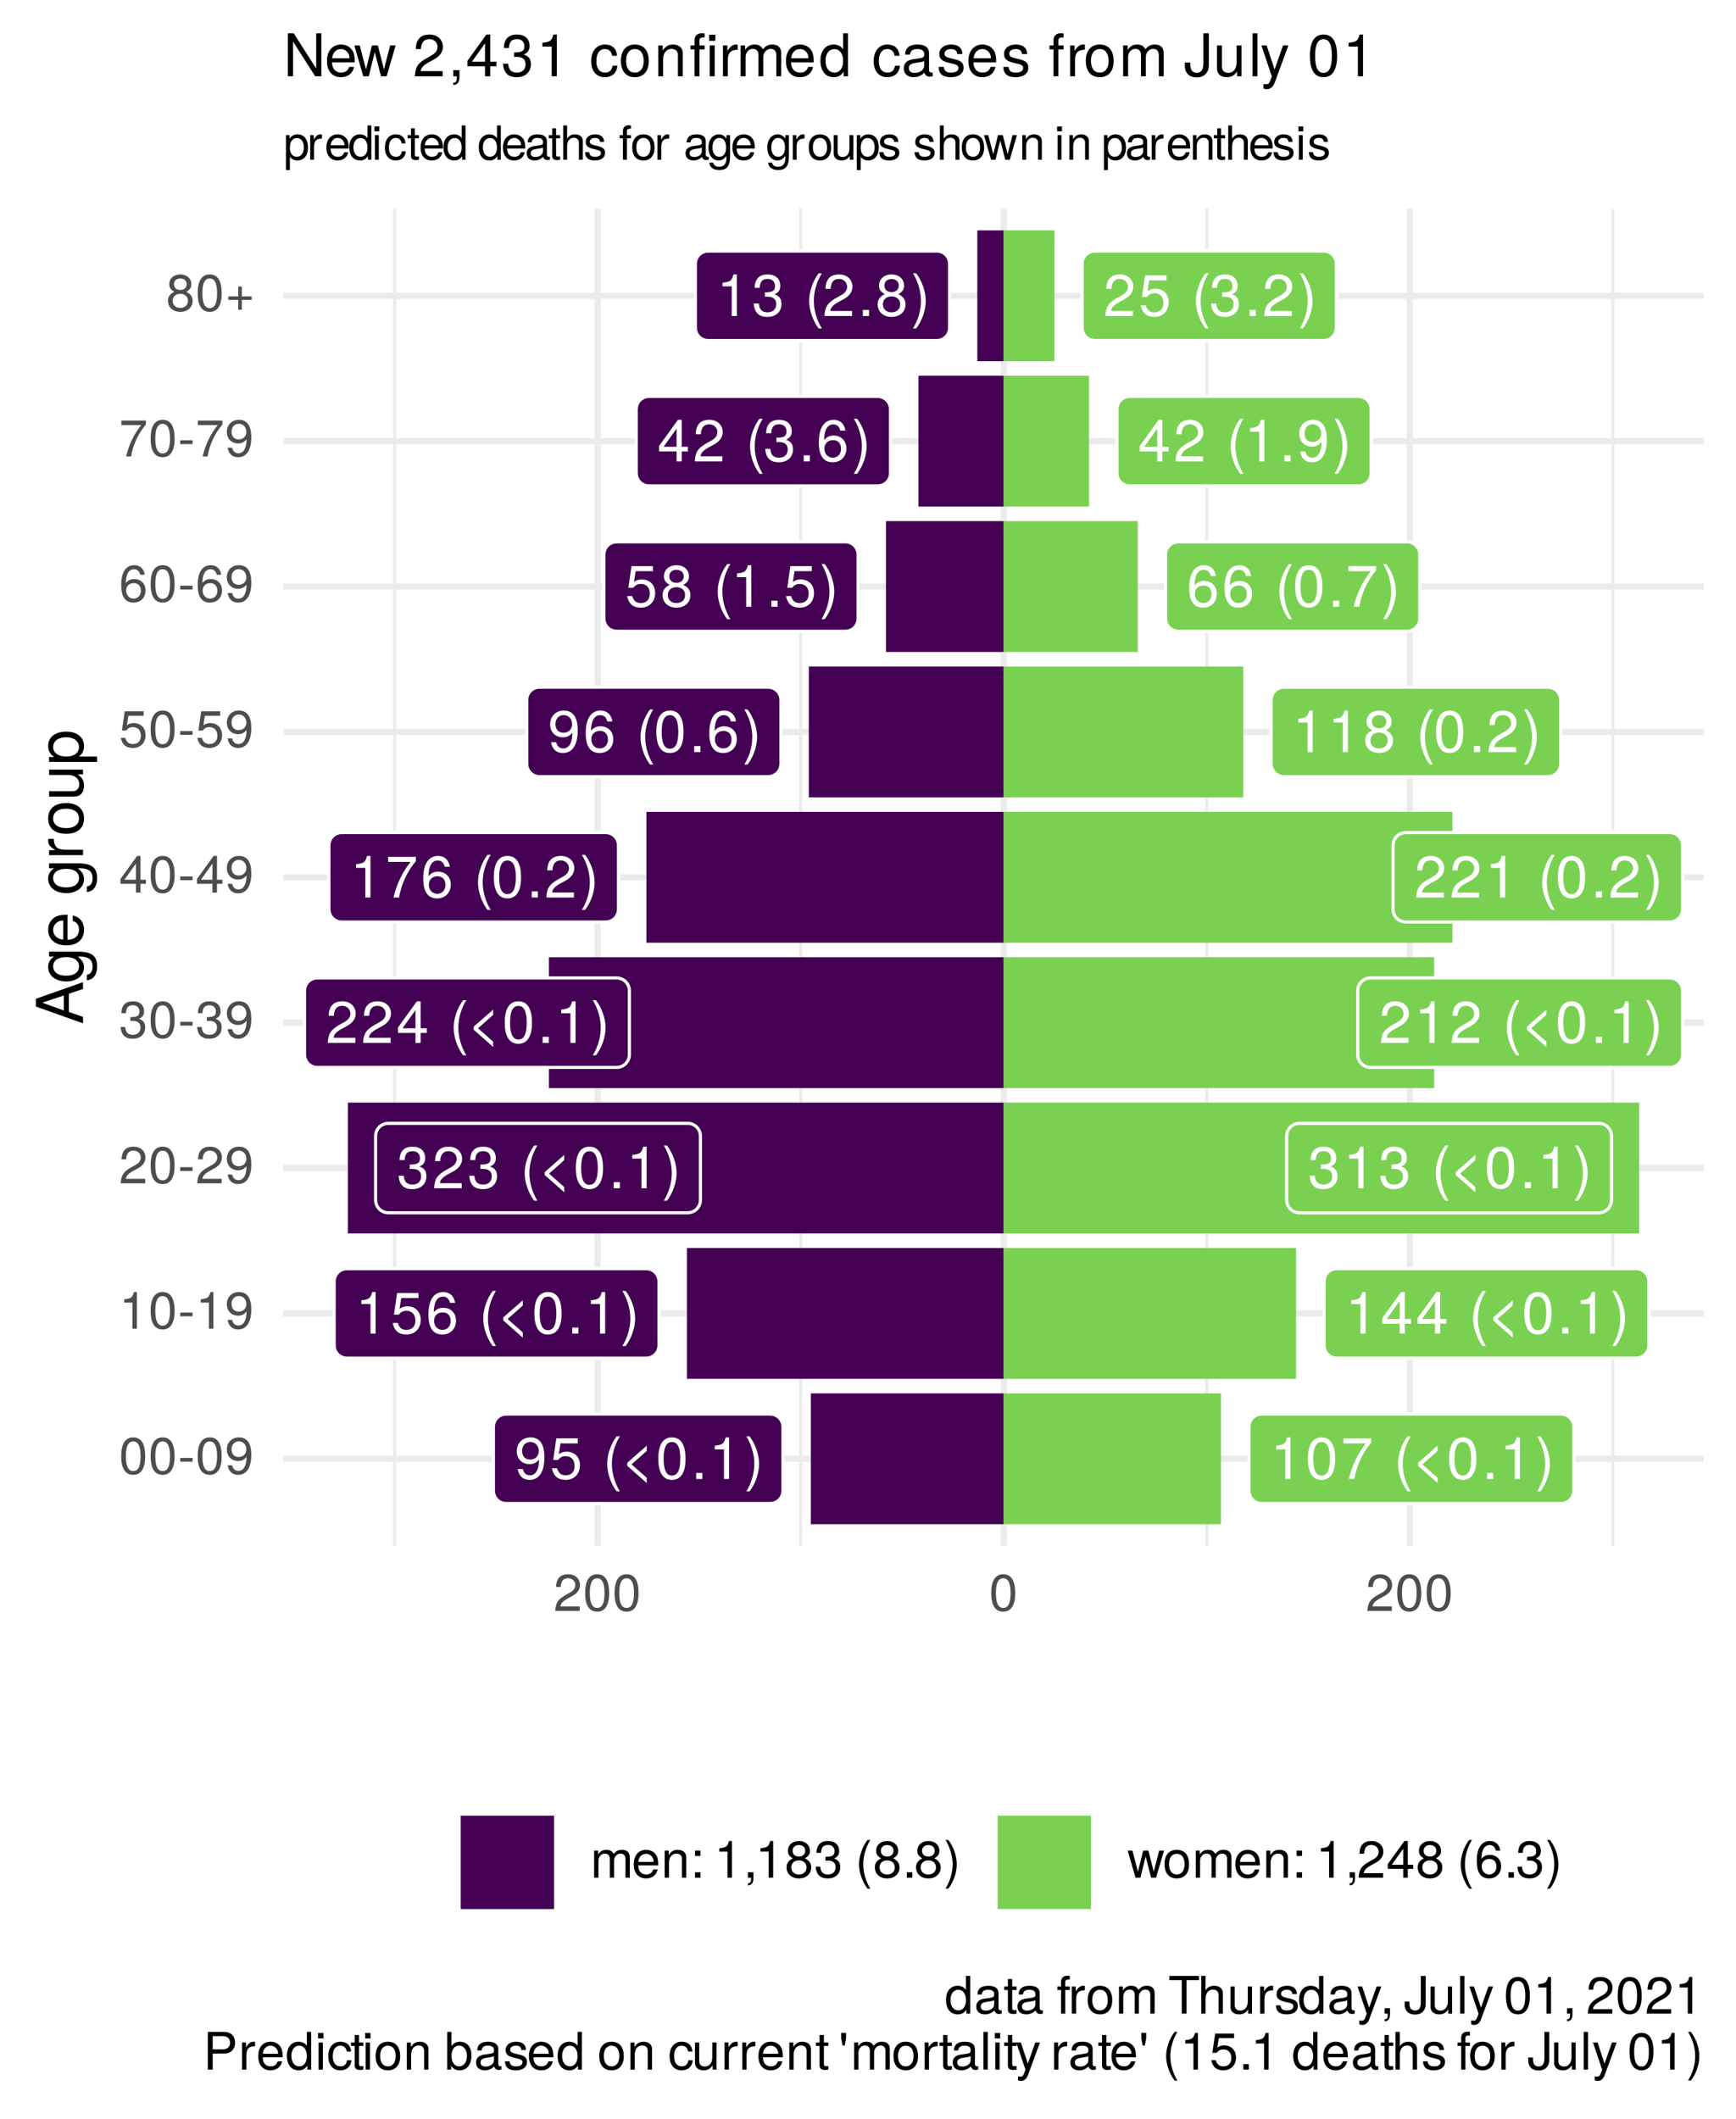 <?xml version="1.0" encoding="UTF-8"?>
<svg xmlns="http://www.w3.org/2000/svg" xmlns:xlink="http://www.w3.org/1999/xlink" width="295pt" height="360pt" viewBox="0 0 295 360" version="1.1">
<defs>
<g>
<symbol overflow="visible" id="glyph0-0">
<path style="stroke:none;" d=""/>
</symbol>
<symbol overflow="visible" id="glyph0-1">
<path style="stroke:none;" d="M 5.062 -3.688 C 5.062 -5.906 4.297 -7.062 2.688 -7.062 C 1.344 -7.062 0.375 -6.094 0.375 -4.719 C 0.375 -3.406 1.281 -2.516 2.547 -2.516 C 3.219 -2.516 3.703 -2.75 4.156 -3.297 C 4.156 -1.578 3.594 -0.625 2.594 -0.625 C 1.969 -0.625 1.547 -1.016 1.406 -1.688 L 0.531 -1.688 C 0.703 -0.531 1.453 0.156 2.531 0.156 C 4.188 0.156 5.062 -1.25 5.062 -3.688 Z M 4.109 -4.734 C 4.109 -3.875 3.5 -3.297 2.641 -3.297 C 1.797 -3.297 1.281 -3.844 1.281 -4.781 C 1.281 -5.688 1.875 -6.297 2.672 -6.297 C 3.5 -6.297 4.109 -5.656 4.109 -4.734 Z M 4.109 -4.734 "/>
</symbol>
<symbol overflow="visible" id="glyph0-2">
<path style="stroke:none;" d="M 5.109 -2.344 C 5.109 -3.734 4.188 -4.641 2.828 -4.641 C 2.328 -4.641 1.938 -4.516 1.516 -4.219 L 1.797 -6.047 L 4.734 -6.047 L 4.734 -6.906 L 1.094 -6.906 L 0.562 -3.219 L 1.375 -3.219 C 1.781 -3.703 2.125 -3.875 2.672 -3.875 C 3.609 -3.875 4.203 -3.266 4.203 -2.219 C 4.203 -1.203 3.625 -0.625 2.672 -0.625 C 1.906 -0.625 1.438 -1.016 1.219 -1.812 L 0.344 -1.812 C 0.641 -0.406 1.438 0.156 2.688 0.156 C 4.109 0.156 5.109 -0.844 5.109 -2.344 Z M 5.109 -2.344 "/>
</symbol>
<symbol overflow="visible" id="glyph0-3">
<path style="stroke:none;" d=""/>
</symbol>
<symbol overflow="visible" id="glyph0-4">
<path style="stroke:none;" d="M 2.891 2.109 C 2.016 0.688 1.531 -0.984 1.531 -2.578 C 1.531 -4.156 2.016 -5.844 2.891 -7.25 L 2.344 -7.25 C 1.359 -5.953 0.734 -4.141 0.734 -2.578 C 0.734 -1 1.359 0.812 2.344 2.109 Z M 2.891 2.109 "/>
</symbol>
<symbol overflow="visible" id="glyph0-5">
<path style="stroke:none;" d="M 4.453 0.688 L 4.453 -0.203 L 1.875 -2.484 L 4.453 -4.766 L 4.453 -5.656 L 1.141 -2.75 L 1.141 -2.234 Z M 4.453 0.688 "/>
</symbol>
<symbol overflow="visible" id="glyph0-6">
<path style="stroke:none;" d="M 5.047 -3.391 C 5.047 -5.844 4.266 -7.062 2.734 -7.062 C 1.219 -7.062 0.422 -5.828 0.422 -3.453 C 0.422 -1.078 1.219 0.156 2.734 0.156 C 4.234 0.156 5.047 -1.078 5.047 -3.391 Z M 4.156 -3.469 C 4.156 -1.469 3.688 -0.578 2.719 -0.578 C 1.797 -0.578 1.328 -1.516 1.328 -3.438 C 1.328 -5.375 1.797 -6.281 2.734 -6.281 C 3.688 -6.281 4.156 -5.359 4.156 -3.469 Z M 4.156 -3.469 "/>
</symbol>
<symbol overflow="visible" id="glyph0-7">
<path style="stroke:none;" d="M 1.906 0 L 1.906 -1.031 L 0.859 -1.031 L 0.859 0 Z M 1.906 0 "/>
</symbol>
<symbol overflow="visible" id="glyph0-8">
<path style="stroke:none;" d="M 3.453 0 L 3.453 -7.062 L 2.875 -7.062 C 2.562 -5.969 2.375 -5.828 1.016 -5.656 L 1.016 -5.031 L 2.578 -5.031 L 2.578 0 Z M 3.453 0 "/>
</symbol>
<symbol overflow="visible" id="glyph0-9">
<path style="stroke:none;" d="M 2.547 -2.562 C 2.547 -4.141 1.922 -5.953 0.922 -7.25 L 0.375 -7.25 C 1.25 -5.828 1.734 -4.156 1.734 -2.562 C 1.734 -0.984 1.25 0.703 0.375 2.109 L 0.922 2.109 C 1.922 0.812 2.547 -1 2.547 -2.562 Z M 2.547 -2.562 "/>
</symbol>
<symbol overflow="visible" id="glyph0-10">
<path style="stroke:none;" d="M 5.172 -6.172 L 5.172 -6.906 L 0.453 -6.906 L 0.453 -6.047 L 4.266 -6.047 C 2.859 -4.266 1.875 -2.203 1.375 0 L 2.312 0 C 2.703 -2.281 3.688 -4.406 5.172 -6.172 Z M 5.172 -6.172 "/>
</symbol>
<symbol overflow="visible" id="glyph0-11">
<path style="stroke:none;" d="M 5.109 -2.188 C 5.109 -3.5 4.203 -4.391 2.953 -4.391 C 2.25 -4.391 1.703 -4.125 1.328 -3.609 C 1.328 -5.328 1.891 -6.281 2.891 -6.281 C 3.516 -6.281 3.938 -5.891 4.078 -5.219 L 4.953 -5.219 C 4.781 -6.375 4.031 -7.062 2.953 -7.062 C 1.312 -7.062 0.422 -5.672 0.422 -3.219 C 0.422 -1.016 1.188 0.156 2.797 0.156 C 4.141 0.156 5.109 -0.812 5.109 -2.188 Z M 4.203 -2.125 C 4.203 -1.234 3.609 -0.625 2.812 -0.625 C 1.984 -0.625 1.375 -1.266 1.375 -2.172 C 1.375 -3.047 1.969 -3.609 2.844 -3.609 C 3.688 -3.609 4.203 -3.062 4.203 -2.125 Z M 4.203 -2.125 "/>
</symbol>
<symbol overflow="visible" id="glyph0-12">
<path style="stroke:none;" d="M 5.172 -1.688 L 5.172 -2.484 L 4.125 -2.484 L 4.125 -7.062 L 3.484 -7.062 L 0.281 -2.625 L 0.281 -1.688 L 3.25 -1.688 L 3.25 0 L 4.125 0 L 4.125 -1.688 Z M 3.25 -2.484 L 1.047 -2.484 L 3.25 -5.562 Z M 3.25 -2.484 "/>
</symbol>
<symbol overflow="visible" id="glyph0-13">
<path style="stroke:none;" d="M 5.031 -2.047 C 5.031 -2.906 4.688 -3.406 3.844 -3.688 C 4.5 -3.953 4.828 -4.406 4.828 -5.109 C 4.828 -6.328 4.016 -7.062 2.672 -7.062 C 1.25 -7.062 0.5 -6.281 0.469 -4.781 L 1.344 -4.781 C 1.359 -5.828 1.797 -6.297 2.688 -6.297 C 3.469 -6.297 3.938 -5.828 3.938 -5.094 C 3.938 -4.328 3.609 -4.016 2.203 -4.016 L 2.203 -3.281 L 2.672 -3.281 C 3.641 -3.281 4.141 -2.828 4.141 -2.047 C 4.141 -1.156 3.594 -0.625 2.672 -0.625 C 1.719 -0.625 1.25 -1.109 1.188 -2.125 L 0.312 -2.125 C 0.422 -0.562 1.203 0.156 2.641 0.156 C 4.094 0.156 5.031 -0.719 5.031 -2.047 Z M 5.031 -2.047 "/>
</symbol>
<symbol overflow="visible" id="glyph0-14">
<path style="stroke:none;" d="M 5.094 -4.984 C 5.094 -6.188 4.156 -7.062 2.828 -7.062 C 1.391 -7.062 0.547 -6.312 0.5 -4.609 L 1.375 -4.609 C 1.438 -5.797 1.938 -6.297 2.797 -6.297 C 3.594 -6.297 4.188 -5.719 4.188 -4.969 C 4.188 -4.406 3.859 -3.938 3.234 -3.578 L 2.312 -3.062 C 0.844 -2.219 0.422 -1.547 0.344 0 L 5.031 0 L 5.031 -0.859 L 1.328 -0.859 C 1.406 -1.438 1.734 -1.812 2.594 -2.312 L 3.594 -2.859 C 4.578 -3.391 5.094 -4.125 5.094 -4.984 Z M 5.094 -4.984 "/>
</symbol>
<symbol overflow="visible" id="glyph0-15">
<path style="stroke:none;" d="M 5.109 -1.984 C 5.109 -2.781 4.703 -3.328 3.891 -3.719 C 4.625 -4.156 4.859 -4.516 4.859 -5.172 C 4.859 -6.281 3.984 -7.062 2.734 -7.062 C 1.5 -7.062 0.609 -6.281 0.609 -5.172 C 0.609 -4.516 0.859 -4.156 1.578 -3.719 C 0.766 -3.328 0.375 -2.781 0.375 -2 C 0.375 -0.703 1.344 0.156 2.734 0.156 C 4.125 0.156 5.109 -0.703 5.109 -1.984 Z M 3.969 -5.156 C 3.969 -4.5 3.469 -4.062 2.734 -4.062 C 2 -4.062 1.516 -4.5 1.516 -5.172 C 1.516 -5.844 2 -6.281 2.734 -6.281 C 3.484 -6.281 3.969 -5.844 3.969 -5.156 Z M 4.203 -1.984 C 4.203 -1.141 3.609 -0.625 2.719 -0.625 C 1.859 -0.625 1.266 -1.156 1.266 -1.984 C 1.266 -2.812 1.859 -3.328 2.734 -3.328 C 3.609 -3.328 4.203 -2.812 4.203 -1.984 Z M 4.203 -1.984 "/>
</symbol>
<symbol overflow="visible" id="glyph1-0">
<path style="stroke:none;" d=""/>
</symbol>
<symbol overflow="visible" id="glyph1-1">
<path style="stroke:none;" d="M 4.453 -3 C 4.453 -5.156 3.781 -6.234 2.422 -6.234 C 1.078 -6.234 0.375 -5.141 0.375 -3.047 C 0.375 -0.953 1.078 0.125 2.422 0.125 C 3.734 0.125 4.453 -0.953 4.453 -3 Z M 3.672 -3.062 C 3.672 -1.297 3.266 -0.516 2.406 -0.516 C 1.578 -0.516 1.172 -1.344 1.172 -3.047 C 1.172 -4.75 1.578 -5.547 2.422 -5.547 C 3.25 -5.547 3.672 -4.734 3.672 -3.062 Z M 3.672 -3.062 "/>
</symbol>
<symbol overflow="visible" id="glyph1-2">
<path style="stroke:none;" d="M 2.5 -2.109 L 2.5 -2.75 L 0.406 -2.75 L 0.406 -2.109 Z M 2.5 -2.109 "/>
</symbol>
<symbol overflow="visible" id="glyph1-3">
<path style="stroke:none;" d="M 4.484 -3.266 C 4.484 -5.219 3.797 -6.234 2.375 -6.234 C 1.188 -6.234 0.328 -5.391 0.328 -4.172 C 0.328 -3.016 1.125 -2.219 2.25 -2.219 C 2.844 -2.219 3.266 -2.438 3.672 -2.922 C 3.672 -1.406 3.172 -0.547 2.281 -0.547 C 1.734 -0.547 1.359 -0.891 1.234 -1.5 L 0.469 -1.5 C 0.609 -0.469 1.281 0.125 2.234 0.125 C 3.688 0.125 4.484 -1.109 4.484 -3.266 Z M 3.641 -4.188 C 3.641 -3.422 3.094 -2.906 2.344 -2.906 C 1.594 -2.906 1.125 -3.391 1.125 -4.234 C 1.125 -5.016 1.656 -5.562 2.359 -5.562 C 3.094 -5.562 3.641 -5 3.641 -4.188 Z M 3.641 -4.188 "/>
</symbol>
<symbol overflow="visible" id="glyph1-4">
<path style="stroke:none;" d="M 3.047 0 L 3.047 -6.234 L 2.547 -6.234 C 2.266 -5.281 2.094 -5.141 0.891 -5 L 0.891 -4.438 L 2.281 -4.438 L 2.281 0 Z M 3.047 0 "/>
</symbol>
<symbol overflow="visible" id="glyph1-5">
<path style="stroke:none;" d="M 4.5 -4.406 C 4.5 -5.469 3.672 -6.234 2.5 -6.234 C 1.219 -6.234 0.484 -5.594 0.438 -4.078 L 1.219 -4.078 C 1.281 -5.125 1.703 -5.562 2.469 -5.562 C 3.172 -5.562 3.703 -5.062 3.703 -4.391 C 3.703 -3.891 3.406 -3.469 2.859 -3.156 L 2.047 -2.703 C 0.75 -1.969 0.375 -1.375 0.297 0 L 4.453 0 L 4.453 -0.766 L 1.172 -0.766 C 1.25 -1.281 1.531 -1.594 2.297 -2.047 L 3.172 -2.531 C 4.047 -2.984 4.5 -3.641 4.5 -4.406 Z M 4.5 -4.406 "/>
</symbol>
<symbol overflow="visible" id="glyph1-6">
<path style="stroke:none;" d="M 4.453 -1.812 C 4.453 -2.562 4.141 -3.016 3.391 -3.266 C 3.969 -3.5 4.266 -3.891 4.266 -4.516 C 4.266 -5.594 3.547 -6.234 2.359 -6.234 C 1.109 -6.234 0.438 -5.547 0.406 -4.219 L 1.188 -4.219 C 1.203 -5.141 1.578 -5.562 2.375 -5.562 C 3.062 -5.562 3.469 -5.156 3.469 -4.5 C 3.469 -3.828 3.188 -3.547 1.938 -3.547 L 1.938 -2.906 L 2.359 -2.906 C 3.219 -2.906 3.656 -2.5 3.656 -1.797 C 3.656 -1.016 3.172 -0.547 2.359 -0.547 C 1.516 -0.547 1.109 -0.969 1.062 -1.875 L 0.281 -1.875 C 0.375 -0.5 1.062 0.125 2.344 0.125 C 3.625 0.125 4.453 -0.641 4.453 -1.812 Z M 4.453 -1.812 "/>
</symbol>
<symbol overflow="visible" id="glyph1-7">
<path style="stroke:none;" d="M 4.578 -1.5 L 4.578 -2.188 L 3.656 -2.188 L 3.656 -6.234 L 3.078 -6.234 L 0.25 -2.312 L 0.25 -1.5 L 2.875 -1.5 L 2.875 0 L 3.656 0 L 3.656 -1.5 Z M 2.875 -2.188 L 0.922 -2.188 L 2.875 -4.922 Z M 2.875 -2.188 "/>
</symbol>
<symbol overflow="visible" id="glyph1-8">
<path style="stroke:none;" d="M 4.516 -2.062 C 4.516 -3.297 3.688 -4.109 2.5 -4.109 C 2.062 -4.109 1.703 -4 1.344 -3.734 L 1.594 -5.344 L 4.188 -5.344 L 4.188 -6.109 L 0.969 -6.109 L 0.5 -2.844 L 1.219 -2.844 C 1.578 -3.266 1.875 -3.422 2.359 -3.422 C 3.188 -3.422 3.719 -2.891 3.719 -1.969 C 3.719 -1.062 3.203 -0.547 2.359 -0.547 C 1.688 -0.547 1.266 -0.891 1.078 -1.594 L 0.312 -1.594 C 0.562 -0.359 1.266 0.125 2.375 0.125 C 3.641 0.125 4.516 -0.75 4.516 -2.062 Z M 4.516 -2.062 "/>
</symbol>
<symbol overflow="visible" id="glyph1-9">
<path style="stroke:none;" d="M 4.516 -1.938 C 4.516 -3.094 3.719 -3.875 2.609 -3.875 C 1.984 -3.875 1.5 -3.641 1.172 -3.188 C 1.172 -4.703 1.672 -5.547 2.562 -5.547 C 3.109 -5.547 3.484 -5.203 3.609 -4.609 L 4.375 -4.609 C 4.234 -5.625 3.562 -6.234 2.609 -6.234 C 1.156 -6.234 0.375 -5.016 0.375 -2.844 C 0.375 -0.891 1.047 0.125 2.469 0.125 C 3.656 0.125 4.516 -0.719 4.516 -1.938 Z M 3.719 -1.875 C 3.719 -1.094 3.188 -0.547 2.484 -0.547 C 1.766 -0.547 1.219 -1.125 1.219 -1.922 C 1.219 -2.688 1.734 -3.188 2.5 -3.188 C 3.25 -3.188 3.719 -2.703 3.719 -1.875 Z M 3.719 -1.875 "/>
</symbol>
<symbol overflow="visible" id="glyph1-10">
<path style="stroke:none;" d="M 4.578 -5.453 L 4.578 -6.109 L 0.406 -6.109 L 0.406 -5.344 L 3.781 -5.344 C 2.531 -3.781 1.656 -1.953 1.219 0 L 2.047 0 C 2.391 -2.016 3.266 -3.891 4.578 -5.453 Z M 4.578 -5.453 "/>
</symbol>
<symbol overflow="visible" id="glyph1-11">
<path style="stroke:none;" d="M 4.516 -1.766 C 4.516 -2.453 4.156 -2.938 3.438 -3.281 C 4.078 -3.672 4.297 -3.984 4.297 -4.578 C 4.297 -5.547 3.531 -6.234 2.422 -6.234 C 1.312 -6.234 0.547 -5.547 0.547 -4.578 C 0.547 -4 0.75 -3.672 1.391 -3.281 C 0.672 -2.938 0.328 -2.453 0.328 -1.766 C 0.328 -0.625 1.188 0.125 2.422 0.125 C 3.656 0.125 4.516 -0.625 4.516 -1.766 Z M 3.5 -4.562 C 3.5 -3.969 3.062 -3.594 2.422 -3.594 C 1.766 -3.594 1.344 -3.969 1.344 -4.562 C 1.344 -5.156 1.766 -5.547 2.422 -5.547 C 3.078 -5.547 3.5 -5.156 3.5 -4.562 Z M 3.719 -1.75 C 3.719 -1.016 3.188 -0.547 2.406 -0.547 C 1.641 -0.547 1.125 -1.016 1.125 -1.75 C 1.125 -2.484 1.641 -2.938 2.422 -2.938 C 3.188 -2.938 3.719 -2.484 3.719 -1.75 Z M 3.719 -1.75 "/>
</symbol>
<symbol overflow="visible" id="glyph1-12">
<path style="stroke:none;" d="M 4.547 -1.906 L 4.547 -2.5 L 2.875 -2.5 L 2.875 -4.172 L 2.266 -4.172 L 2.266 -2.5 L 0.594 -2.5 L 0.594 -1.906 L 2.266 -1.906 L 2.266 -0.234 L 2.875 -0.234 L 2.875 -1.906 Z M 4.547 -1.906 "/>
</symbol>
<symbol overflow="visible" id="glyph1-13">
<path style="stroke:none;" d="M 6.688 0 L 6.688 -3.453 C 6.688 -4.281 6.234 -4.734 5.359 -4.734 C 4.75 -4.734 4.375 -4.562 3.953 -4.031 C 3.672 -4.531 3.312 -4.734 2.703 -4.734 C 2.094 -4.734 1.688 -4.516 1.297 -3.953 L 1.297 -4.609 L 0.625 -4.609 L 0.625 0 L 1.359 0 L 1.359 -2.891 C 1.359 -3.562 1.844 -4.094 2.438 -4.094 C 2.984 -4.094 3.297 -3.766 3.297 -3.172 L 3.297 0 L 4.016 0 L 4.016 -2.891 C 4.016 -3.562 4.516 -4.094 5.109 -4.094 C 5.641 -4.094 5.953 -3.75 5.953 -3.172 L 5.953 0 Z M 6.688 0 "/>
</symbol>
<symbol overflow="visible" id="glyph1-14">
<path style="stroke:none;" d="M 4.516 -2.094 C 4.516 -2.766 4.453 -3.188 4.328 -3.531 C 4.031 -4.281 3.328 -4.734 2.469 -4.734 C 1.172 -4.734 0.359 -3.797 0.359 -2.281 C 0.359 -0.766 1.156 0.125 2.453 0.125 C 3.5 0.125 4.234 -0.469 4.422 -1.406 L 3.672 -1.406 C 3.469 -0.797 3.062 -0.547 2.469 -0.547 C 1.703 -0.547 1.141 -1.031 1.125 -2.094 Z M 3.734 -2.75 C 3.734 -2.75 3.734 -2.703 3.719 -2.688 L 1.141 -2.688 C 1.203 -3.516 1.719 -4.062 2.453 -4.062 C 3.172 -4.062 3.734 -3.469 3.734 -2.75 Z M 3.734 -2.75 "/>
</symbol>
<symbol overflow="visible" id="glyph1-15">
<path style="stroke:none;" d="M 4.281 0 L 4.281 -3.484 C 4.281 -4.25 3.719 -4.734 2.828 -4.734 C 2.141 -4.734 1.703 -4.484 1.297 -3.828 L 1.297 -4.609 L 0.609 -4.609 L 0.609 0 L 1.344 0 L 1.344 -2.547 C 1.344 -3.484 1.859 -4.094 2.609 -4.094 C 3.188 -4.094 3.547 -3.75 3.547 -3.188 L 3.547 0 Z M 4.281 0 "/>
</symbol>
<symbol overflow="visible" id="glyph1-16">
<path style="stroke:none;" d="M 1.688 0 L 1.688 -0.922 L 0.766 -0.922 L 0.766 0 Z M 1.688 -3.688 L 1.688 -4.609 L 0.766 -4.609 L 0.766 -3.688 Z M 1.688 -3.688 "/>
</symbol>
<symbol overflow="visible" id="glyph1-17">
<path style="stroke:none;" d=""/>
</symbol>
<symbol overflow="visible" id="glyph1-18">
<path style="stroke:none;" d="M 1.688 0.141 L 1.688 -0.922 L 0.766 -0.922 L 0.766 0 L 1.297 0 L 1.297 0.156 C 1.297 0.766 1.172 0.938 0.766 0.953 L 0.766 1.297 C 1.375 1.297 1.688 0.891 1.688 0.141 Z M 1.688 0.141 "/>
</symbol>
<symbol overflow="visible" id="glyph1-19">
<path style="stroke:none;" d="M 2.562 1.859 C 1.781 0.609 1.359 -0.875 1.359 -2.281 C 1.359 -3.672 1.781 -5.156 2.562 -6.406 L 2.078 -6.406 C 1.203 -5.266 0.641 -3.656 0.641 -2.281 C 0.641 -0.891 1.203 0.719 2.078 1.859 Z M 2.562 1.859 "/>
</symbol>
<symbol overflow="visible" id="glyph1-20">
<path style="stroke:none;" d="M 1.688 0 L 1.688 -0.922 L 0.766 -0.922 L 0.766 0 Z M 1.688 0 "/>
</symbol>
<symbol overflow="visible" id="glyph1-21">
<path style="stroke:none;" d="M 2.25 -2.266 C 2.25 -3.656 1.703 -5.266 0.812 -6.406 L 0.328 -6.406 C 1.109 -5.156 1.547 -3.672 1.547 -2.266 C 1.547 -0.875 1.109 0.609 0.328 1.859 L 0.812 1.859 C 1.703 0.719 2.25 -0.891 2.25 -2.266 Z M 2.25 -2.266 "/>
</symbol>
<symbol overflow="visible" id="glyph1-22">
<path style="stroke:none;" d="M 6.234 -4.609 L 5.406 -4.609 L 4.484 -1.016 L 3.578 -4.609 L 2.688 -4.609 L 1.797 -1.016 L 0.859 -4.609 L 0.047 -4.609 L 1.391 0 L 2.219 0 L 3.109 -3.609 L 4.031 0 L 4.875 0 Z M 6.234 -4.609 "/>
</symbol>
<symbol overflow="visible" id="glyph1-23">
<path style="stroke:none;" d="M 4.484 -2.266 C 4.484 -3.859 3.719 -4.734 2.391 -4.734 C 1.094 -4.734 0.312 -3.859 0.312 -2.312 C 0.312 -0.75 1.094 0.125 2.406 0.125 C 3.688 0.125 4.484 -0.75 4.484 -2.266 Z M 3.719 -2.281 C 3.719 -1.203 3.203 -0.547 2.406 -0.547 C 1.578 -0.547 1.078 -1.188 1.078 -2.312 C 1.078 -3.406 1.578 -4.062 2.406 -4.062 C 3.234 -4.062 3.719 -3.422 3.719 -2.281 Z M 3.719 -2.281 "/>
</symbol>
<symbol overflow="visible" id="glyph1-24">
<path style="stroke:none;" d="M 4.359 0 L 4.359 -6.406 L 3.625 -6.406 L 3.625 -4.031 C 3.312 -4.5 2.828 -4.734 2.203 -4.734 C 1.016 -4.734 0.234 -3.812 0.234 -2.344 C 0.234 -0.797 1 0.125 2.234 0.125 C 2.875 0.125 3.312 -0.109 3.703 -0.672 L 3.703 0 Z M 3.625 -2.281 C 3.625 -1.219 3.109 -0.547 2.344 -0.547 C 1.531 -0.547 1 -1.234 1 -2.312 C 1 -3.375 1.531 -4.062 2.328 -4.062 C 3.125 -4.062 3.625 -3.359 3.625 -2.281 Z M 3.625 -2.281 "/>
</symbol>
<symbol overflow="visible" id="glyph1-25">
<path style="stroke:none;" d="M 4.703 -0.016 L 4.703 -0.578 C 4.625 -0.547 4.594 -0.547 4.547 -0.547 C 4.297 -0.547 4.156 -0.688 4.156 -0.922 L 4.156 -3.484 C 4.156 -4.297 3.547 -4.734 2.422 -4.734 C 1.297 -4.734 0.609 -4.312 0.578 -3.25 L 1.312 -3.25 C 1.375 -3.812 1.703 -4.062 2.391 -4.062 C 3.047 -4.062 3.422 -3.812 3.422 -3.375 L 3.422 -3.188 C 3.422 -2.875 3.234 -2.75 2.656 -2.672 C 1.625 -2.547 1.453 -2.5 1.172 -2.391 C 0.641 -2.172 0.375 -1.766 0.375 -1.203 C 0.375 -0.359 0.953 0.125 1.875 0.125 C 2.469 0.125 3.047 -0.109 3.453 -0.547 C 3.531 -0.188 3.844 0.062 4.203 0.062 C 4.359 0.062 4.469 0.047 4.703 -0.016 Z M 3.422 -1.594 C 3.422 -0.938 2.75 -0.516 2.047 -0.516 C 1.469 -0.516 1.141 -0.719 1.141 -1.219 C 1.141 -1.703 1.453 -1.906 2.25 -2.016 C 3.016 -2.125 3.172 -2.156 3.422 -2.281 Z M 3.422 -1.594 "/>
</symbol>
<symbol overflow="visible" id="glyph1-26">
<path style="stroke:none;" d="M 2.234 0 L 2.234 -0.609 C 2.141 -0.594 2.016 -0.578 1.875 -0.578 C 1.562 -0.578 1.484 -0.672 1.484 -1 L 1.484 -4.016 L 2.234 -4.016 L 2.234 -4.609 L 1.484 -4.609 L 1.484 -5.875 L 0.75 -5.875 L 0.75 -4.609 L 0.125 -4.609 L 0.125 -4.016 L 0.75 -4.016 L 0.75 -0.672 C 0.75 -0.203 1.062 0.062 1.641 0.062 C 1.812 0.062 1.984 0.047 2.234 0 Z M 2.234 0 "/>
</symbol>
<symbol overflow="visible" id="glyph1-27">
<path style="stroke:none;" d="M 2.266 -4.016 L 2.266 -4.609 L 1.5 -4.609 L 1.5 -5.328 C 1.5 -5.641 1.688 -5.797 2.016 -5.797 C 2.078 -5.797 2.109 -5.797 2.266 -5.781 L 2.266 -6.391 C 2.109 -6.438 2 -6.438 1.859 -6.438 C 1.172 -6.438 0.781 -6.047 0.781 -5.391 L 0.781 -4.609 L 0.156 -4.609 L 0.156 -4.016 L 0.781 -4.016 L 0.781 0 L 1.5 0 L 1.5 -4.016 Z M 2.266 -4.016 "/>
</symbol>
<symbol overflow="visible" id="glyph1-28">
<path style="stroke:none;" d="M 2.828 -3.969 L 2.828 -4.719 C 2.703 -4.734 2.641 -4.734 2.547 -4.734 C 2.062 -4.734 1.703 -4.453 1.281 -3.781 L 1.281 -4.609 L 0.609 -4.609 L 0.609 0 L 1.344 0 L 1.344 -2.391 C 1.344 -3.438 1.688 -3.953 2.828 -3.969 Z M 2.828 -3.969 "/>
</symbol>
<symbol overflow="visible" id="glyph1-29">
<path style="stroke:none;" d="M 5.219 -5.688 L 5.219 -6.406 L 0.188 -6.406 L 0.188 -5.688 L 2.297 -5.688 L 2.297 0 L 3.109 0 L 3.109 -5.688 Z M 5.219 -5.688 "/>
</symbol>
<symbol overflow="visible" id="glyph1-30">
<path style="stroke:none;" d="M 4.281 0 L 4.281 -3.484 C 4.281 -4.25 3.719 -4.734 2.828 -4.734 C 2.172 -4.734 1.781 -4.547 1.344 -3.969 L 1.344 -6.406 L 0.609 -6.406 L 0.609 0 L 1.344 0 L 1.344 -2.547 C 1.344 -3.484 1.844 -4.094 2.594 -4.094 C 3.109 -4.094 3.547 -3.797 3.547 -3.188 L 3.547 0 Z M 4.281 0 "/>
</symbol>
<symbol overflow="visible" id="glyph1-31">
<path style="stroke:none;" d="M 4.234 0 L 4.234 -4.609 L 3.516 -4.609 L 3.516 -2.062 C 3.516 -1.125 3.016 -0.516 2.25 -0.516 C 1.672 -0.516 1.297 -0.859 1.297 -1.422 L 1.297 -4.609 L 0.578 -4.609 L 0.578 -1.125 C 0.578 -0.359 1.141 0.125 2.047 0.125 C 2.719 0.125 3.156 -0.109 3.578 -0.719 L 3.578 0 Z M 4.234 0 "/>
</symbol>
<symbol overflow="visible" id="glyph1-32">
<path style="stroke:none;" d="M 4.031 -1.297 C 4.031 -1.984 3.656 -2.328 2.734 -2.547 L 2.031 -2.703 C 1.438 -2.844 1.172 -3.047 1.172 -3.375 C 1.172 -3.797 1.562 -4.062 2.156 -4.062 C 2.75 -4.062 3.062 -3.812 3.078 -3.328 L 3.859 -3.328 C 3.844 -4.234 3.25 -4.734 2.188 -4.734 C 1.109 -4.734 0.406 -4.188 0.406 -3.328 C 0.406 -2.609 0.781 -2.266 1.875 -2 L 2.562 -1.844 C 3.062 -1.719 3.266 -1.562 3.266 -1.234 C 3.266 -0.797 2.844 -0.547 2.203 -0.547 C 1.547 -0.547 1.172 -0.703 1.078 -1.406 L 0.297 -1.406 C 0.328 -0.344 0.938 0.125 2.141 0.125 C 3.297 0.125 4.031 -0.406 4.031 -1.297 Z M 4.031 -1.297 "/>
</symbol>
<symbol overflow="visible" id="glyph1-33">
<path style="stroke:none;" d="M 4.203 -4.609 L 3.406 -4.609 L 2.141 -1.016 L 0.953 -4.609 L 0.172 -4.609 L 1.734 0.016 L 1.453 0.75 C 1.328 1.078 1.172 1.203 0.859 1.203 C 0.75 1.203 0.641 1.172 0.469 1.141 L 0.469 1.797 C 0.625 1.875 0.781 1.922 0.969 1.922 C 1.484 1.922 1.906 1.625 2.156 0.969 Z M 4.203 -4.609 "/>
</symbol>
<symbol overflow="visible" id="glyph1-34">
<path style="stroke:none;" d="M 3.75 -1.641 L 3.75 -6.406 L 2.922 -6.406 L 2.922 -1.938 C 2.922 -0.891 2.562 -0.531 1.938 -0.531 C 1.328 -0.531 0.984 -0.938 0.984 -1.688 L 0.984 -2.062 L 0.172 -2.062 L 0.172 -1.547 C 0.172 -0.5 0.812 0.156 1.938 0.156 C 3.047 0.156 3.75 -0.531 3.75 -1.641 Z M 3.75 -1.641 "/>
</symbol>
<symbol overflow="visible" id="glyph1-35">
<path style="stroke:none;" d="M 1.328 0 L 1.328 -6.406 L 0.594 -6.406 L 0.594 0 Z M 1.328 0 "/>
</symbol>
<symbol overflow="visible" id="glyph1-36">
<path style="stroke:none;" d="M 5.422 -4.531 C 5.422 -5.734 4.719 -6.406 3.453 -6.406 L 0.797 -6.406 L 0.797 0 L 1.625 0 L 1.625 -2.719 L 3.641 -2.719 C 4.688 -2.719 5.422 -3.469 5.422 -4.531 Z M 4.578 -4.562 C 4.578 -3.859 4.109 -3.438 3.328 -3.438 L 1.625 -3.438 L 1.625 -5.688 L 3.328 -5.688 C 4.109 -5.688 4.578 -5.266 4.578 -4.562 Z M 4.578 -4.562 "/>
</symbol>
<symbol overflow="visible" id="glyph1-37">
<path style="stroke:none;" d="M 1.344 0 L 1.344 -4.609 L 0.609 -4.609 L 0.609 0 Z M 1.438 -5.297 L 1.438 -6.219 L 0.531 -6.219 L 0.531 -5.297 Z M 1.438 -5.297 "/>
</symbol>
<symbol overflow="visible" id="glyph1-38">
<path style="stroke:none;" d="M 4.203 -1.578 L 3.453 -1.578 C 3.328 -0.844 2.953 -0.547 2.328 -0.547 C 1.516 -0.547 1.031 -1.172 1.031 -2.266 C 1.031 -3.406 1.516 -4.062 2.312 -4.062 C 2.922 -4.062 3.312 -3.703 3.406 -3.062 L 4.141 -3.062 C 4.062 -4.188 3.359 -4.734 2.328 -4.734 C 1.078 -4.734 0.266 -3.797 0.266 -2.266 C 0.266 -0.781 1.062 0.125 2.312 0.125 C 3.406 0.125 4.109 -0.531 4.203 -1.578 Z M 4.203 -1.578 "/>
</symbol>
<symbol overflow="visible" id="glyph1-39">
<path style="stroke:none;" d="M 4.594 -2.359 C 4.594 -3.859 3.844 -4.734 2.625 -4.734 C 2 -4.734 1.547 -4.5 1.203 -3.984 L 1.203 -6.406 L 0.469 -6.406 L 0.469 0 L 1.141 0 L 1.141 -0.656 C 1.484 -0.125 1.953 0.125 2.594 0.125 C 3.812 0.125 4.594 -0.859 4.594 -2.359 Z M 3.828 -2.312 C 3.828 -1.266 3.297 -0.547 2.484 -0.547 C 1.719 -0.547 1.203 -1.266 1.203 -2.312 C 1.203 -3.391 1.719 -4.094 2.484 -4.062 C 3.312 -4.062 3.828 -3.344 3.828 -2.312 Z M 3.828 -2.312 "/>
</symbol>
<symbol overflow="visible" id="glyph1-40">
<path style="stroke:none;" d="M 1.25 -5.266 L 1.25 -6.234 L 0.422 -6.234 L 0.422 -5.266 L 0.656 -4.078 L 1.016 -4.078 Z M 1.25 -5.266 "/>
</symbol>
<symbol overflow="visible" id="glyph2-0">
<path style="stroke:none;" d=""/>
</symbol>
<symbol overflow="visible" id="glyph2-1">
<path style="stroke:none;" d="M 0 -7.188 L -8.016 -4.359 L -8.016 -3.047 L 0 -0.188 L 0 -1.281 L -2.406 -2.125 L -2.406 -5.219 L 0 -6.031 Z M -3.266 -4.922 L -3.266 -2.375 L -6.922 -3.703 Z M -3.266 -4.922 "/>
</symbol>
<symbol overflow="visible" id="glyph2-2">
<path style="stroke:none;" d="M -0.953 -5.375 L -5.766 -5.375 L -5.766 -4.531 L -4.922 -4.531 C -5.609 -4.062 -5.922 -3.516 -5.922 -2.766 C -5.922 -1.312 -4.703 -0.312 -2.828 -0.312 C -1.016 -0.312 0.172 -1.344 0.172 -2.688 C 0.172 -3.422 -0.141 -3.922 -0.875 -4.531 L -0.484 -4.531 C 1.047 -4.531 1.625 -3.906 1.625 -2.844 C 1.625 -2.109 1.359 -1.547 0.656 -1.438 L 0.656 -0.5 C 1.75 -0.609 2.391 -1.453 2.391 -2.812 C 2.391 -4.609 1.594 -5.375 -0.953 -5.375 Z M -2.844 -4.438 C -1.469 -4.438 -0.688 -3.844 -0.688 -2.875 C -0.688 -1.875 -1.484 -1.281 -2.875 -1.281 C -4.266 -1.281 -5.078 -1.891 -5.078 -2.875 C -5.078 -3.859 -4.25 -4.438 -2.844 -4.438 Z M -2.844 -4.438 "/>
</symbol>
<symbol overflow="visible" id="glyph2-3">
<path style="stroke:none;" d="M -2.625 -5.641 C -3.453 -5.641 -3.984 -5.578 -4.406 -5.406 C -5.359 -5.031 -5.922 -4.156 -5.922 -3.078 C -5.922 -1.469 -4.734 -0.438 -2.844 -0.438 C -0.953 -0.438 0.172 -1.438 0.172 -3.062 C 0.172 -4.375 -0.578 -5.297 -1.75 -5.516 L -1.75 -4.594 C -0.984 -4.344 -0.688 -3.828 -0.688 -3.094 C -0.688 -2.141 -1.297 -1.422 -2.625 -1.391 Z M -3.438 -4.656 C -3.438 -4.656 -3.391 -4.656 -3.359 -4.656 L -3.359 -1.422 C -4.391 -1.5 -5.078 -2.141 -5.078 -3.062 C -5.078 -3.969 -4.328 -4.656 -3.438 -4.656 Z M -3.438 -4.656 "/>
</symbol>
<symbol overflow="visible" id="glyph2-4">
<path style="stroke:none;" d=""/>
</symbol>
<symbol overflow="visible" id="glyph2-5">
<path style="stroke:none;" d="M -4.969 -3.531 L -5.891 -3.531 C -5.922 -3.375 -5.922 -3.297 -5.922 -3.172 C -5.922 -2.578 -5.578 -2.141 -4.719 -1.609 L -5.766 -1.609 L -5.766 -0.766 L 0 -0.766 L 0 -1.688 L -2.984 -1.688 C -4.297 -1.688 -4.938 -2.109 -4.969 -3.531 Z M -4.969 -3.531 "/>
</symbol>
<symbol overflow="visible" id="glyph2-6">
<path style="stroke:none;" d="M -2.844 -5.609 C -4.828 -5.609 -5.922 -4.656 -5.922 -2.984 C -5.922 -1.375 -4.812 -0.391 -2.875 -0.391 C -0.953 -0.391 0.172 -1.359 0.172 -3 C 0.172 -4.625 -0.953 -5.609 -2.844 -5.609 Z M -2.844 -4.656 C -1.5 -4.656 -0.688 -4.016 -0.688 -3 C -0.688 -1.984 -1.484 -1.359 -2.875 -1.359 C -4.266 -1.359 -5.078 -1.984 -5.078 -3 C -5.078 -4.031 -4.281 -4.656 -2.844 -4.656 Z M -2.844 -4.656 "/>
</symbol>
<symbol overflow="visible" id="glyph2-7">
<path style="stroke:none;" d="M 0 -5.297 L -5.766 -5.297 L -5.766 -4.391 L -2.578 -4.391 C -1.406 -4.391 -0.641 -3.766 -0.641 -2.812 C -0.641 -2.094 -1.078 -1.625 -1.766 -1.625 L -5.766 -1.625 L -5.766 -0.719 L -1.406 -0.719 C -0.453 -0.719 0.172 -1.438 0.172 -2.547 C 0.172 -3.406 -0.125 -3.938 -0.891 -4.484 L 0 -4.484 Z M 0 -5.297 "/>
</symbol>
<symbol overflow="visible" id="glyph2-8">
<path style="stroke:none;" d="M -2.828 -5.75 C -4.766 -5.75 -5.922 -4.812 -5.922 -3.281 C -5.922 -2.5 -5.578 -1.875 -4.891 -1.438 L -5.766 -1.438 L -5.766 -0.609 L 2.391 -0.609 L 2.391 -1.516 L -0.688 -1.516 C -0.094 -2 0.172 -2.547 0.172 -3.281 C 0.172 -4.781 -0.984 -5.75 -2.828 -5.75 Z M -2.844 -4.797 C -1.547 -4.797 -0.688 -4.125 -0.688 -3.125 C -0.688 -2.156 -1.484 -1.516 -2.844 -1.516 C -4.188 -1.516 -5.078 -2.156 -5.078 -3.125 C -5.078 -4.141 -4.219 -4.797 -2.844 -4.797 Z M -2.844 -4.797 "/>
</symbol>
<symbol overflow="visible" id="glyph3-0">
<path style="stroke:none;" d=""/>
</symbol>
<symbol overflow="visible" id="glyph3-1">
<path style="stroke:none;" d="M 4.188 -2.062 C 4.188 -3.469 3.5 -4.312 2.391 -4.312 C 1.812 -4.312 1.359 -4.062 1.047 -3.562 L 1.047 -4.188 L 0.438 -4.188 L 0.438 1.75 L 1.109 1.75 L 1.109 -0.5 C 1.453 -0.078 1.844 0.125 2.391 0.125 C 3.469 0.125 4.188 -0.719 4.188 -2.062 Z M 3.484 -2.078 C 3.484 -1.125 3 -0.5 2.266 -0.5 C 1.562 -0.5 1.109 -1.078 1.109 -2.062 C 1.109 -3.047 1.562 -3.688 2.266 -3.688 C 3.016 -3.688 3.484 -3.078 3.484 -2.078 Z M 3.484 -2.078 "/>
</symbol>
<symbol overflow="visible" id="glyph3-2">
<path style="stroke:none;" d="M 2.562 -3.609 L 2.562 -4.281 C 2.453 -4.297 2.406 -4.312 2.312 -4.312 C 1.875 -4.312 1.547 -4.062 1.172 -3.438 L 1.172 -4.188 L 0.562 -4.188 L 0.562 0 L 1.219 0 L 1.219 -2.172 C 1.219 -3.125 1.531 -3.594 2.562 -3.609 Z M 2.562 -3.609 "/>
</symbol>
<symbol overflow="visible" id="glyph3-3">
<path style="stroke:none;" d="M 4.109 -1.906 C 4.109 -2.516 4.062 -2.891 3.938 -3.203 C 3.656 -3.891 3.031 -4.312 2.234 -4.312 C 1.078 -4.312 0.312 -3.453 0.312 -2.078 C 0.312 -0.703 1.047 0.125 2.219 0.125 C 3.188 0.125 3.844 -0.422 4.016 -1.266 L 3.344 -1.266 C 3.156 -0.719 2.781 -0.5 2.25 -0.5 C 1.547 -0.5 1.031 -0.938 1.016 -1.906 Z M 3.391 -2.5 C 3.391 -2.5 3.391 -2.469 3.391 -2.453 L 1.031 -2.453 C 1.094 -3.188 1.562 -3.703 2.234 -3.703 C 2.891 -3.703 3.391 -3.156 3.391 -2.5 Z M 3.391 -2.5 "/>
</symbol>
<symbol overflow="visible" id="glyph3-4">
<path style="stroke:none;" d="M 3.953 0 L 3.953 -5.828 L 3.297 -5.828 L 3.297 -3.656 C 3.016 -4.094 2.562 -4.312 2.016 -4.312 C 0.922 -4.312 0.203 -3.469 0.203 -2.141 C 0.203 -0.719 0.906 0.125 2.031 0.125 C 2.609 0.125 3.016 -0.094 3.375 -0.609 L 3.375 0 Z M 3.297 -2.078 C 3.297 -1.109 2.828 -0.5 2.125 -0.5 C 1.391 -0.5 0.906 -1.125 0.906 -2.094 C 0.906 -3.078 1.391 -3.688 2.125 -3.688 C 2.844 -3.688 3.297 -3.047 3.297 -2.078 Z M 3.297 -2.078 "/>
</symbol>
<symbol overflow="visible" id="glyph3-5">
<path style="stroke:none;" d="M 1.219 0 L 1.219 -4.188 L 0.562 -4.188 L 0.562 0 Z M 1.312 -4.828 L 1.312 -5.656 L 0.484 -5.656 L 0.484 -4.828 Z M 1.312 -4.828 "/>
</symbol>
<symbol overflow="visible" id="glyph3-6">
<path style="stroke:none;" d="M 3.812 -1.438 L 3.141 -1.438 C 3.031 -0.766 2.688 -0.5 2.125 -0.5 C 1.391 -0.5 0.938 -1.062 0.938 -2.062 C 0.938 -3.109 1.375 -3.703 2.109 -3.703 C 2.656 -3.703 3.016 -3.375 3.094 -2.781 L 3.766 -2.781 C 3.688 -3.812 3.047 -4.312 2.109 -4.312 C 0.984 -4.312 0.25 -3.453 0.25 -2.062 C 0.25 -0.703 0.969 0.125 2.109 0.125 C 3.109 0.125 3.734 -0.484 3.812 -1.438 Z M 3.812 -1.438 "/>
</symbol>
<symbol overflow="visible" id="glyph3-7">
<path style="stroke:none;" d="M 2.031 0 L 2.031 -0.562 C 1.938 -0.531 1.844 -0.531 1.719 -0.531 C 1.422 -0.531 1.344 -0.609 1.344 -0.906 L 1.344 -3.641 L 2.031 -3.641 L 2.031 -4.188 L 1.344 -4.188 L 1.344 -5.344 L 0.688 -5.344 L 0.688 -4.188 L 0.109 -4.188 L 0.109 -3.641 L 0.688 -3.641 L 0.688 -0.609 C 0.688 -0.188 0.969 0.062 1.484 0.062 C 1.641 0.062 1.812 0.047 2.031 0 Z M 2.031 0 "/>
</symbol>
<symbol overflow="visible" id="glyph3-8">
<path style="stroke:none;" d=""/>
</symbol>
<symbol overflow="visible" id="glyph3-9">
<path style="stroke:none;" d="M 4.281 -0.016 L 4.281 -0.516 C 4.203 -0.5 4.172 -0.5 4.141 -0.5 C 3.906 -0.5 3.781 -0.625 3.781 -0.828 L 3.781 -3.172 C 3.781 -3.906 3.234 -4.312 2.203 -4.312 C 1.188 -4.312 0.562 -3.922 0.516 -2.953 L 1.188 -2.953 C 1.25 -3.469 1.547 -3.703 2.172 -3.703 C 2.781 -3.703 3.109 -3.469 3.109 -3.078 L 3.109 -2.891 C 3.109 -2.609 2.938 -2.5 2.422 -2.438 C 1.469 -2.312 1.328 -2.281 1.078 -2.172 C 0.578 -1.969 0.344 -1.594 0.344 -1.094 C 0.344 -0.328 0.859 0.125 1.719 0.125 C 2.25 0.125 2.766 -0.109 3.141 -0.5 C 3.203 -0.172 3.5 0.062 3.828 0.062 C 3.953 0.062 4.062 0.047 4.281 -0.016 Z M 3.109 -1.453 C 3.109 -0.844 2.5 -0.469 1.859 -0.469 C 1.344 -0.469 1.031 -0.641 1.031 -1.109 C 1.031 -1.547 1.328 -1.734 2.047 -1.844 C 2.75 -1.938 2.891 -1.969 3.109 -2.078 Z M 3.109 -1.453 "/>
</symbol>
<symbol overflow="visible" id="glyph3-10">
<path style="stroke:none;" d="M 3.891 0 L 3.891 -3.172 C 3.891 -3.875 3.391 -4.312 2.562 -4.312 C 1.969 -4.312 1.609 -4.125 1.219 -3.609 L 1.219 -5.828 L 0.562 -5.828 L 0.562 0 L 1.219 0 L 1.219 -2.312 C 1.219 -3.172 1.672 -3.734 2.359 -3.734 C 2.828 -3.734 3.219 -3.453 3.219 -2.906 L 3.219 0 Z M 3.891 0 "/>
</symbol>
<symbol overflow="visible" id="glyph3-11">
<path style="stroke:none;" d="M 3.672 -1.172 C 3.672 -1.797 3.312 -2.109 2.484 -2.312 L 1.844 -2.469 C 1.297 -2.594 1.078 -2.766 1.078 -3.062 C 1.078 -3.453 1.422 -3.703 1.953 -3.703 C 2.5 -3.703 2.781 -3.469 2.797 -3.031 L 3.5 -3.031 C 3.5 -3.844 2.953 -4.312 1.984 -4.312 C 1.016 -4.312 0.375 -3.812 0.375 -3.031 C 0.375 -2.375 0.719 -2.062 1.703 -1.828 L 2.328 -1.672 C 2.797 -1.562 2.969 -1.422 2.969 -1.125 C 2.969 -0.734 2.578 -0.5 2 -0.5 C 1.406 -0.5 1.062 -0.641 0.969 -1.281 L 0.266 -1.281 C 0.297 -0.312 0.844 0.125 1.938 0.125 C 3 0.125 3.672 -0.375 3.672 -1.172 Z M 3.672 -1.172 "/>
</symbol>
<symbol overflow="visible" id="glyph3-12">
<path style="stroke:none;" d="M 2.062 -3.641 L 2.062 -4.188 L 1.375 -4.188 L 1.375 -4.844 C 1.375 -5.125 1.531 -5.266 1.828 -5.266 C 1.891 -5.266 1.906 -5.266 2.062 -5.266 L 2.062 -5.812 C 1.906 -5.844 1.828 -5.859 1.688 -5.859 C 1.078 -5.859 0.703 -5.5 0.703 -4.906 L 0.703 -4.188 L 0.141 -4.188 L 0.141 -3.641 L 0.703 -3.641 L 0.703 0 L 1.375 0 L 1.375 -3.641 Z M 2.062 -3.641 "/>
</symbol>
<symbol overflow="visible" id="glyph3-13">
<path style="stroke:none;" d="M 4.078 -2.062 C 4.078 -3.516 3.391 -4.312 2.172 -4.312 C 1 -4.312 0.281 -3.5 0.281 -2.094 C 0.281 -0.688 0.984 0.125 2.188 0.125 C 3.359 0.125 4.078 -0.688 4.078 -2.062 Z M 3.391 -2.078 C 3.391 -1.094 2.922 -0.5 2.188 -0.5 C 1.438 -0.5 0.984 -1.078 0.984 -2.094 C 0.984 -3.109 1.438 -3.703 2.188 -3.703 C 2.938 -3.703 3.391 -3.109 3.391 -2.078 Z M 3.391 -2.078 "/>
</symbol>
<symbol overflow="visible" id="glyph3-14">
<path style="stroke:none;" d="M 3.906 -0.688 L 3.906 -4.188 L 3.297 -4.188 L 3.297 -3.578 C 2.953 -4.078 2.547 -4.312 2.016 -4.312 C 0.953 -4.312 0.234 -3.422 0.234 -2.062 C 0.234 -0.734 0.969 0.125 1.953 0.125 C 2.484 0.125 2.859 -0.109 3.297 -0.625 L 3.297 -0.359 C 3.297 0.766 2.844 1.188 2.062 1.188 C 1.531 1.188 1.125 0.984 1.047 0.484 L 0.375 0.484 C 0.438 1.266 1.062 1.75 2.047 1.75 C 3.359 1.75 3.906 1.156 3.906 -0.688 Z M 3.234 -2.078 C 3.234 -1.078 2.797 -0.5 2.094 -0.5 C 1.375 -0.5 0.922 -1.078 0.922 -2.094 C 0.922 -3.109 1.375 -3.703 2.094 -3.703 C 2.812 -3.703 3.234 -3.094 3.234 -2.078 Z M 3.234 -2.078 "/>
</symbol>
<symbol overflow="visible" id="glyph3-15">
<path style="stroke:none;" d="M 3.859 0 L 3.859 -4.188 L 3.188 -4.188 L 3.188 -1.875 C 3.188 -1.031 2.75 -0.469 2.047 -0.469 C 1.516 -0.469 1.188 -0.781 1.188 -1.281 L 1.188 -4.188 L 0.516 -4.188 L 0.516 -1.031 C 0.516 -0.328 1.047 0.125 1.859 0.125 C 2.469 0.125 2.859 -0.094 3.25 -0.641 L 3.25 0 Z M 3.859 0 "/>
</symbol>
<symbol overflow="visible" id="glyph3-16">
<path style="stroke:none;" d="M 5.656 -4.188 L 4.906 -4.188 L 4.078 -0.922 L 3.25 -4.188 L 2.438 -4.188 L 1.641 -0.922 L 0.781 -4.188 L 0.047 -4.188 L 1.266 0 L 2.016 0 L 2.828 -3.281 L 3.672 0 L 4.438 0 Z M 5.656 -4.188 "/>
</symbol>
<symbol overflow="visible" id="glyph3-17">
<path style="stroke:none;" d="M 3.891 0 L 3.891 -3.172 C 3.891 -3.859 3.375 -4.312 2.562 -4.312 C 1.938 -4.312 1.547 -4.078 1.172 -3.484 L 1.172 -4.188 L 0.562 -4.188 L 0.562 0 L 1.219 0 L 1.219 -2.312 C 1.219 -3.172 1.688 -3.734 2.375 -3.734 C 2.891 -3.734 3.234 -3.406 3.234 -2.906 L 3.234 0 Z M 3.891 0 "/>
</symbol>
<symbol overflow="visible" id="glyph4-0">
<path style="stroke:none;" d=""/>
</symbol>
<symbol overflow="visible" id="glyph4-1">
<path style="stroke:none;" d="M 6.453 0 L 6.453 -7.297 L 5.578 -7.297 L 5.578 -1.328 L 1.766 -7.297 L 0.766 -7.297 L 0.766 0 L 1.641 0 L 1.641 -5.906 L 5.406 0 Z M 6.453 0 "/>
</symbol>
<symbol overflow="visible" id="glyph4-2">
<path style="stroke:none;" d="M 5.125 -2.375 C 5.125 -3.141 5.062 -3.625 4.922 -4.016 C 4.578 -4.875 3.781 -5.391 2.797 -5.391 C 1.344 -5.391 0.406 -4.312 0.406 -2.594 C 0.406 -0.875 1.312 0.156 2.781 0.156 C 3.984 0.156 4.812 -0.531 5.016 -1.594 L 4.188 -1.594 C 3.953 -0.906 3.484 -0.625 2.812 -0.625 C 1.938 -0.625 1.297 -1.188 1.266 -2.375 Z M 4.234 -3.125 C 4.234 -3.125 4.234 -3.078 4.234 -3.062 L 1.297 -3.062 C 1.359 -3.984 1.953 -4.625 2.797 -4.625 C 3.609 -4.625 4.234 -3.938 4.234 -3.125 Z M 4.234 -3.125 "/>
</symbol>
<symbol overflow="visible" id="glyph4-3">
<path style="stroke:none;" d="M 7.078 -5.234 L 6.141 -5.234 L 5.094 -1.156 L 4.062 -5.234 L 3.047 -5.234 L 2.047 -1.156 L 0.984 -5.234 L 0.062 -5.234 L 1.578 0 L 2.516 0 L 3.531 -4.109 L 4.594 0 L 5.547 0 Z M 7.078 -5.234 "/>
</symbol>
<symbol overflow="visible" id="glyph4-4">
<path style="stroke:none;" d=""/>
</symbol>
<symbol overflow="visible" id="glyph4-5">
<path style="stroke:none;" d="M 5.109 -5.016 C 5.109 -6.203 4.188 -7.094 2.844 -7.094 C 1.391 -7.094 0.547 -6.344 0.5 -4.625 L 1.375 -4.625 C 1.453 -5.812 1.938 -6.312 2.812 -6.312 C 3.609 -6.312 4.203 -5.75 4.203 -4.984 C 4.203 -4.438 3.875 -3.953 3.25 -3.594 L 2.328 -3.062 C 0.844 -2.234 0.422 -1.562 0.344 0 L 5.062 0 L 5.062 -0.875 L 1.328 -0.875 C 1.422 -1.453 1.734 -1.812 2.609 -2.328 L 3.609 -2.875 C 4.594 -3.406 5.109 -4.141 5.109 -5.016 Z M 5.109 -5.016 "/>
</symbol>
<symbol overflow="visible" id="glyph4-6">
<path style="stroke:none;" d="M 1.922 0.156 L 1.922 -1.047 L 0.875 -1.047 L 0.875 0 L 1.469 0 L 1.469 0.188 C 1.469 0.875 1.344 1.062 0.875 1.094 L 0.875 1.469 C 1.562 1.469 1.922 1.016 1.922 0.156 Z M 1.922 0.156 "/>
</symbol>
<symbol overflow="visible" id="glyph4-7">
<path style="stroke:none;" d="M 5.203 -1.703 L 5.203 -2.484 L 4.156 -2.484 L 4.156 -7.094 L 3.5 -7.094 L 0.281 -2.625 L 0.281 -1.703 L 3.266 -1.703 L 3.266 0 L 4.156 0 L 4.156 -1.703 Z M 3.266 -2.484 L 1.047 -2.484 L 3.266 -5.594 Z M 3.266 -2.484 "/>
</symbol>
<symbol overflow="visible" id="glyph4-8">
<path style="stroke:none;" d="M 5.062 -2.062 C 5.062 -2.922 4.703 -3.422 3.859 -3.703 C 4.516 -3.969 4.844 -4.438 4.844 -5.141 C 4.844 -6.359 4.047 -7.094 2.688 -7.094 C 1.266 -7.094 0.5 -6.312 0.469 -4.797 L 1.344 -4.797 C 1.375 -5.844 1.797 -6.312 2.703 -6.312 C 3.484 -6.312 3.953 -5.859 3.953 -5.109 C 3.953 -4.344 3.625 -4.047 2.203 -4.047 L 2.203 -3.297 L 2.688 -3.297 C 3.656 -3.297 4.156 -2.844 4.156 -2.047 C 4.156 -1.156 3.609 -0.625 2.688 -0.625 C 1.734 -0.625 1.266 -1.109 1.203 -2.141 L 0.312 -2.141 C 0.438 -0.562 1.203 0.156 2.656 0.156 C 4.125 0.156 5.062 -0.719 5.062 -2.062 Z M 5.062 -2.062 "/>
</symbol>
<symbol overflow="visible" id="glyph4-9">
<path style="stroke:none;" d="M 3.469 0 L 3.469 -7.094 L 2.891 -7.094 C 2.578 -6 2.375 -5.844 1.016 -5.688 L 1.016 -5.047 L 2.594 -5.047 L 2.594 0 Z M 3.469 0 "/>
</symbol>
<symbol overflow="visible" id="glyph4-10">
<path style="stroke:none;" d="M 4.766 -1.797 L 3.938 -1.797 C 3.797 -0.953 3.359 -0.625 2.656 -0.625 C 1.734 -0.625 1.188 -1.328 1.188 -2.562 C 1.188 -3.875 1.719 -4.625 2.625 -4.625 C 3.328 -4.625 3.766 -4.203 3.875 -3.484 L 4.703 -3.484 C 4.609 -4.766 3.812 -5.391 2.641 -5.391 C 1.234 -5.391 0.312 -4.312 0.312 -2.562 C 0.312 -0.875 1.203 0.156 2.625 0.156 C 3.875 0.156 4.672 -0.594 4.766 -1.797 Z M 4.766 -1.797 "/>
</symbol>
<symbol overflow="visible" id="glyph4-11">
<path style="stroke:none;" d="M 5.094 -2.578 C 5.094 -4.391 4.234 -5.391 2.719 -5.391 C 1.25 -5.391 0.359 -4.375 0.359 -2.625 C 0.359 -0.859 1.234 0.156 2.734 0.156 C 4.203 0.156 5.094 -0.859 5.094 -2.578 Z M 4.234 -2.594 C 4.234 -1.359 3.656 -0.625 2.734 -0.625 C 1.797 -0.625 1.234 -1.344 1.234 -2.625 C 1.234 -3.875 1.797 -4.625 2.734 -4.625 C 3.672 -4.625 4.234 -3.891 4.234 -2.594 Z M 4.234 -2.594 "/>
</symbol>
<symbol overflow="visible" id="glyph4-12">
<path style="stroke:none;" d="M 4.875 0 L 4.875 -3.953 C 4.875 -4.828 4.219 -5.391 3.203 -5.391 C 2.438 -5.391 1.938 -5.094 1.469 -4.359 L 1.469 -5.234 L 0.703 -5.234 L 0.703 0 L 1.531 0 L 1.531 -2.891 C 1.531 -3.953 2.109 -4.656 2.953 -4.656 C 3.625 -4.656 4.047 -4.266 4.047 -3.625 L 4.047 0 Z M 4.875 0 "/>
</symbol>
<symbol overflow="visible" id="glyph4-13">
<path style="stroke:none;" d="M 2.578 -4.562 L 2.578 -5.234 L 1.703 -5.234 L 1.703 -6.062 C 1.703 -6.406 1.906 -6.594 2.297 -6.594 C 2.359 -6.594 2.391 -6.594 2.578 -6.578 L 2.578 -7.266 C 2.391 -7.312 2.281 -7.312 2.109 -7.312 C 1.344 -7.312 0.875 -6.875 0.875 -6.125 L 0.875 -5.234 L 0.188 -5.234 L 0.188 -4.562 L 0.875 -4.562 L 0.875 0 L 1.703 0 L 1.703 -4.562 Z M 4.297 0 L 4.297 -5.234 L 3.453 -5.234 L 3.453 0 Z M 4.406 -6.031 L 4.406 -7.062 L 3.359 -7.062 L 3.359 -6.031 Z M 4.406 -6.031 "/>
</symbol>
<symbol overflow="visible" id="glyph4-14">
<path style="stroke:none;" d="M 3.203 -4.516 L 3.203 -5.359 C 3.062 -5.375 3 -5.391 2.891 -5.391 C 2.344 -5.391 1.938 -5.062 1.453 -4.297 L 1.453 -5.234 L 0.703 -5.234 L 0.703 0 L 1.531 0 L 1.531 -2.719 C 1.531 -3.906 1.922 -4.484 3.203 -4.516 Z M 3.203 -4.516 "/>
</symbol>
<symbol overflow="visible" id="glyph4-15">
<path style="stroke:none;" d="M 7.594 0 L 7.594 -3.938 C 7.594 -4.875 7.078 -5.391 6.094 -5.391 C 5.406 -5.391 4.984 -5.188 4.484 -4.594 C 4.188 -5.156 3.766 -5.391 3.078 -5.391 C 2.375 -5.391 1.922 -5.125 1.469 -4.5 L 1.469 -5.234 L 0.703 -5.234 L 0.703 0 L 1.547 0 L 1.547 -3.297 C 1.547 -4.047 2.094 -4.656 2.766 -4.656 C 3.391 -4.656 3.734 -4.281 3.734 -3.609 L 3.734 0 L 4.562 0 L 4.562 -3.297 C 4.562 -4.047 5.125 -4.656 5.812 -4.656 C 6.422 -4.656 6.766 -4.266 6.766 -3.609 L 6.766 0 Z M 7.594 0 "/>
</symbol>
<symbol overflow="visible" id="glyph4-16">
<path style="stroke:none;" d="M 4.953 0 L 4.953 -7.297 L 4.125 -7.297 L 4.125 -4.578 C 3.766 -5.109 3.203 -5.391 2.516 -5.391 C 1.156 -5.391 0.266 -4.344 0.266 -2.672 C 0.266 -0.906 1.125 0.156 2.547 0.156 C 3.266 0.156 3.766 -0.125 4.203 -0.766 L 4.203 0 Z M 4.125 -2.594 C 4.125 -1.391 3.547 -0.625 2.656 -0.625 C 1.734 -0.625 1.125 -1.406 1.125 -2.625 C 1.125 -3.844 1.734 -4.609 2.656 -4.609 C 3.547 -4.609 4.125 -3.812 4.125 -2.594 Z M 4.125 -2.594 "/>
</symbol>
<symbol overflow="visible" id="glyph4-17">
<path style="stroke:none;" d="M 5.344 -0.016 L 5.344 -0.656 C 5.266 -0.625 5.219 -0.625 5.172 -0.625 C 4.875 -0.625 4.719 -0.781 4.719 -1.047 L 4.719 -3.953 C 4.719 -4.891 4.047 -5.391 2.75 -5.391 C 1.484 -5.391 0.703 -4.906 0.656 -3.688 L 1.484 -3.688 C 1.562 -4.328 1.938 -4.625 2.719 -4.625 C 3.469 -4.625 3.891 -4.344 3.891 -3.844 L 3.891 -3.625 C 3.891 -3.266 3.688 -3.125 3.016 -3.047 C 1.844 -2.891 1.656 -2.844 1.344 -2.719 C 0.734 -2.469 0.422 -2 0.422 -1.359 C 0.422 -0.406 1.078 0.156 2.141 0.156 C 2.812 0.156 3.453 -0.125 3.922 -0.625 C 4.016 -0.219 4.375 0.062 4.781 0.062 C 4.953 0.062 5.078 0.047 5.344 -0.016 Z M 3.891 -1.812 C 3.891 -1.062 3.125 -0.578 2.312 -0.578 C 1.672 -0.578 1.297 -0.812 1.297 -1.375 C 1.297 -1.938 1.656 -2.172 2.547 -2.297 C 3.438 -2.422 3.609 -2.453 3.891 -2.594 Z M 3.891 -1.812 "/>
</symbol>
<symbol overflow="visible" id="glyph4-18">
<path style="stroke:none;" d="M 4.594 -1.469 C 4.594 -2.25 4.156 -2.641 3.109 -2.891 L 2.312 -3.078 C 1.625 -3.234 1.344 -3.453 1.344 -3.828 C 1.344 -4.312 1.766 -4.625 2.453 -4.625 C 3.125 -4.625 3.484 -4.328 3.5 -3.781 L 4.375 -3.781 C 4.375 -4.812 3.688 -5.391 2.484 -5.391 C 1.266 -5.391 0.469 -4.766 0.469 -3.797 C 0.469 -2.969 0.891 -2.578 2.125 -2.281 L 2.906 -2.094 C 3.484 -1.953 3.719 -1.781 3.719 -1.406 C 3.719 -0.906 3.234 -0.625 2.5 -0.625 C 1.75 -0.625 1.328 -0.797 1.219 -1.594 L 0.344 -1.594 C 0.375 -0.391 1.062 0.156 2.438 0.156 C 3.75 0.156 4.594 -0.453 4.594 -1.469 Z M 4.594 -1.469 "/>
</symbol>
<symbol overflow="visible" id="glyph4-19">
<path style="stroke:none;" d="M 2.578 -4.562 L 2.578 -5.234 L 1.703 -5.234 L 1.703 -6.062 C 1.703 -6.406 1.906 -6.594 2.297 -6.594 C 2.359 -6.594 2.391 -6.594 2.578 -6.578 L 2.578 -7.266 C 2.391 -7.312 2.281 -7.312 2.109 -7.312 C 1.344 -7.312 0.875 -6.875 0.875 -6.125 L 0.875 -5.234 L 0.188 -5.234 L 0.188 -4.562 L 0.875 -4.562 L 0.875 0 L 1.703 0 L 1.703 -4.562 Z M 2.578 -4.562 "/>
</symbol>
<symbol overflow="visible" id="glyph4-20">
<path style="stroke:none;" d="M 4.266 -1.875 L 4.266 -7.297 L 3.328 -7.297 L 3.328 -2.203 C 3.328 -1.016 2.922 -0.594 2.203 -0.594 C 1.516 -0.594 1.125 -1.062 1.125 -1.922 L 1.125 -2.344 L 0.188 -2.344 L 0.188 -1.75 C 0.188 -0.562 0.938 0.188 2.203 0.188 C 3.469 0.188 4.266 -0.609 4.266 -1.875 Z M 4.266 -1.875 "/>
</symbol>
<symbol overflow="visible" id="glyph4-21">
<path style="stroke:none;" d="M 4.812 0 L 4.812 -5.234 L 3.984 -5.234 L 3.984 -2.344 C 3.984 -1.281 3.438 -0.578 2.562 -0.578 C 1.906 -0.578 1.484 -0.984 1.484 -1.609 L 1.484 -5.234 L 0.656 -5.234 L 0.656 -1.281 C 0.656 -0.406 1.297 0.156 2.312 0.156 C 3.094 0.156 3.578 -0.125 4.062 -0.812 L 4.062 0 Z M 4.812 0 "/>
</symbol>
<symbol overflow="visible" id="glyph4-22">
<path style="stroke:none;" d="M 1.516 0 L 1.516 -7.297 L 0.688 -7.297 L 0.688 0 Z M 1.516 0 "/>
</symbol>
<symbol overflow="visible" id="glyph4-23">
<path style="stroke:none;" d="M 4.781 -5.234 L 3.875 -5.234 L 2.438 -1.156 L 1.094 -5.234 L 0.203 -5.234 L 1.969 0.016 L 1.656 0.844 C 1.516 1.219 1.344 1.359 0.984 1.359 C 0.859 1.359 0.719 1.344 0.547 1.297 L 0.547 2.047 C 0.703 2.141 0.875 2.188 1.094 2.188 C 1.688 2.188 2.172 1.844 2.453 1.094 Z M 4.781 -5.234 "/>
</symbol>
<symbol overflow="visible" id="glyph4-24">
<path style="stroke:none;" d="M 5.062 -3.406 C 5.062 -5.875 4.297 -7.094 2.75 -7.094 C 1.219 -7.094 0.438 -5.844 0.438 -3.469 C 0.438 -1.078 1.234 0.156 2.75 0.156 C 4.25 0.156 5.062 -1.078 5.062 -3.406 Z M 4.172 -3.484 C 4.172 -1.484 3.703 -0.578 2.734 -0.578 C 1.797 -0.578 1.328 -1.516 1.328 -3.453 C 1.328 -5.406 1.797 -6.312 2.75 -6.312 C 3.703 -6.312 4.172 -5.391 4.172 -3.484 Z M 4.172 -3.484 "/>
</symbol>
</g>
<clipPath id="clip1">
  <path d="M 66 35.438 L 68 35.438 L 68 262.668 L 66 262.668 Z M 66 35.438 "/>
</clipPath>
<clipPath id="clip2">
  <path d="M 135 35.438 L 137 35.438 L 137 262.668 L 135 262.668 Z M 135 35.438 "/>
</clipPath>
<clipPath id="clip3">
  <path d="M 204 35.438 L 206 35.438 L 206 262.668 L 204 262.668 Z M 204 35.438 "/>
</clipPath>
<clipPath id="clip4">
  <path d="M 273 35.438 L 275 35.438 L 275 262.668 L 273 262.668 Z M 273 35.438 "/>
</clipPath>
<clipPath id="clip5">
  <path d="M 48.152 247 L 289.523 247 L 289.523 249 L 48.152 249 Z M 48.152 247 "/>
</clipPath>
<clipPath id="clip6">
  <path d="M 48.152 222 L 289.523 222 L 289.523 224 L 48.152 224 Z M 48.152 222 "/>
</clipPath>
<clipPath id="clip7">
  <path d="M 48.152 197 L 289.523 197 L 289.523 199 L 48.152 199 Z M 48.152 197 "/>
</clipPath>
<clipPath id="clip8">
  <path d="M 48.152 173 L 289.523 173 L 289.523 175 L 48.152 175 Z M 48.152 173 "/>
</clipPath>
<clipPath id="clip9">
  <path d="M 48.152 148 L 289.523 148 L 289.523 150 L 48.152 150 Z M 48.152 148 "/>
</clipPath>
<clipPath id="clip10">
  <path d="M 48.152 123 L 289.523 123 L 289.523 125 L 48.152 125 Z M 48.152 123 "/>
</clipPath>
<clipPath id="clip11">
  <path d="M 48.152 99 L 289.523 99 L 289.523 101 L 48.152 101 Z M 48.152 99 "/>
</clipPath>
<clipPath id="clip12">
  <path d="M 48.152 74 L 289.523 74 L 289.523 76 L 48.152 76 Z M 48.152 74 "/>
</clipPath>
<clipPath id="clip13">
  <path d="M 48.152 49 L 289.523 49 L 289.523 51 L 48.152 51 Z M 48.152 49 "/>
</clipPath>
<clipPath id="clip14">
  <path d="M 101 35.438 L 103 35.438 L 103 262.668 L 101 262.668 Z M 101 35.438 "/>
</clipPath>
<clipPath id="clip15">
  <path d="M 170 35.438 L 172 35.438 L 172 262.668 L 170 262.668 Z M 170 35.438 "/>
</clipPath>
<clipPath id="clip16">
  <path d="M 239 35.438 L 241 35.438 L 241 262.668 L 239 262.668 Z M 239 35.438 "/>
</clipPath>
</defs>
<g id="surface90">
<rect x="0" y="0" width="295" height="360" style="fill:rgb(100%,100%,100%);fill-opacity:1;stroke:none;"/>
<g clip-path="url(#clip1)" clip-rule="nonzero">
<path style="fill:none;stroke-width:0.533;stroke-linecap:butt;stroke-linejoin:round;stroke:rgb(92.157%,92.157%,92.157%);stroke-opacity:1;stroke-miterlimit:10;" d="M 67.059 262.668 L 67.059 35.438 "/>
</g>
<g clip-path="url(#clip2)" clip-rule="nonzero">
<path style="fill:none;stroke-width:0.533;stroke-linecap:butt;stroke-linejoin:round;stroke:rgb(92.157%,92.157%,92.157%);stroke-opacity:1;stroke-miterlimit:10;" d="M 136.059 262.668 L 136.059 35.438 "/>
</g>
<g clip-path="url(#clip3)" clip-rule="nonzero">
<path style="fill:none;stroke-width:0.533;stroke-linecap:butt;stroke-linejoin:round;stroke:rgb(92.157%,92.157%,92.157%);stroke-opacity:1;stroke-miterlimit:10;" d="M 205.062 262.668 L 205.062 35.438 "/>
</g>
<g clip-path="url(#clip4)" clip-rule="nonzero">
<path style="fill:none;stroke-width:0.533;stroke-linecap:butt;stroke-linejoin:round;stroke:rgb(92.157%,92.157%,92.157%);stroke-opacity:1;stroke-miterlimit:10;" d="M 274.062 262.668 L 274.062 35.438 "/>
</g>
<g clip-path="url(#clip5)" clip-rule="nonzero">
<path style="fill:none;stroke-width:1.067;stroke-linecap:butt;stroke-linejoin:round;stroke:rgb(92.157%,92.157%,92.157%);stroke-opacity:1;stroke-miterlimit:10;" d="M 48.152 247.848 L 289.52 247.848 "/>
</g>
<g clip-path="url(#clip6)" clip-rule="nonzero">
<path style="fill:none;stroke-width:1.067;stroke-linecap:butt;stroke-linejoin:round;stroke:rgb(92.157%,92.157%,92.157%);stroke-opacity:1;stroke-miterlimit:10;" d="M 48.152 223.148 L 289.52 223.148 "/>
</g>
<g clip-path="url(#clip7)" clip-rule="nonzero">
<path style="fill:none;stroke-width:1.067;stroke-linecap:butt;stroke-linejoin:round;stroke:rgb(92.157%,92.157%,92.157%);stroke-opacity:1;stroke-miterlimit:10;" d="M 48.152 198.449 L 289.52 198.449 "/>
</g>
<g clip-path="url(#clip8)" clip-rule="nonzero">
<path style="fill:none;stroke-width:1.067;stroke-linecap:butt;stroke-linejoin:round;stroke:rgb(92.157%,92.157%,92.157%);stroke-opacity:1;stroke-miterlimit:10;" d="M 48.152 173.754 L 289.52 173.754 "/>
</g>
<g clip-path="url(#clip9)" clip-rule="nonzero">
<path style="fill:none;stroke-width:1.067;stroke-linecap:butt;stroke-linejoin:round;stroke:rgb(92.157%,92.157%,92.157%);stroke-opacity:1;stroke-miterlimit:10;" d="M 48.152 149.055 L 289.52 149.055 "/>
</g>
<g clip-path="url(#clip10)" clip-rule="nonzero">
<path style="fill:none;stroke-width:1.067;stroke-linecap:butt;stroke-linejoin:round;stroke:rgb(92.157%,92.157%,92.157%);stroke-opacity:1;stroke-miterlimit:10;" d="M 48.152 124.355 L 289.52 124.355 "/>
</g>
<g clip-path="url(#clip11)" clip-rule="nonzero">
<path style="fill:none;stroke-width:1.067;stroke-linecap:butt;stroke-linejoin:round;stroke:rgb(92.157%,92.157%,92.157%);stroke-opacity:1;stroke-miterlimit:10;" d="M 48.152 99.656 L 289.52 99.656 "/>
</g>
<g clip-path="url(#clip12)" clip-rule="nonzero">
<path style="fill:none;stroke-width:1.067;stroke-linecap:butt;stroke-linejoin:round;stroke:rgb(92.157%,92.157%,92.157%);stroke-opacity:1;stroke-miterlimit:10;" d="M 48.152 74.957 L 289.52 74.957 "/>
</g>
<g clip-path="url(#clip13)" clip-rule="nonzero">
<path style="fill:none;stroke-width:1.067;stroke-linecap:butt;stroke-linejoin:round;stroke:rgb(92.157%,92.157%,92.157%);stroke-opacity:1;stroke-miterlimit:10;" d="M 48.152 50.258 L 289.52 50.258 "/>
</g>
<g clip-path="url(#clip14)" clip-rule="nonzero">
<path style="fill:none;stroke-width:1.067;stroke-linecap:butt;stroke-linejoin:round;stroke:rgb(92.157%,92.157%,92.157%);stroke-opacity:1;stroke-miterlimit:10;" d="M 101.559 262.668 L 101.559 35.438 "/>
</g>
<g clip-path="url(#clip15)" clip-rule="nonzero">
<path style="fill:none;stroke-width:1.067;stroke-linecap:butt;stroke-linejoin:round;stroke:rgb(92.157%,92.157%,92.157%);stroke-opacity:1;stroke-miterlimit:10;" d="M 170.562 262.668 L 170.562 35.438 "/>
</g>
<g clip-path="url(#clip16)" clip-rule="nonzero">
<path style="fill:none;stroke-width:1.067;stroke-linecap:butt;stroke-linejoin:round;stroke:rgb(92.157%,92.157%,92.157%);stroke-opacity:1;stroke-miterlimit:10;" d="M 239.562 262.668 L 239.562 35.438 "/>
</g>
<path style=" stroke:none;fill-rule:nonzero;fill:rgb(26.667%,0.392%,32.941%);fill-opacity:1;" d="M 137.785 258.965 L 170.562 258.965 L 170.562 236.734 L 137.785 236.734 Z M 137.785 258.965 "/>
<path style=" stroke:none;fill-rule:nonzero;fill:rgb(47.843%,81.961%,31.765%);fill-opacity:1;" d="M 170.562 258.965 L 207.48 258.965 L 207.48 236.734 L 170.562 236.734 Z M 170.562 258.965 "/>
<path style=" stroke:none;fill-rule:nonzero;fill:rgb(26.667%,0.392%,32.941%);fill-opacity:1;" d="M 116.738 234.266 L 170.559 234.266 L 170.559 212.035 L 116.738 212.035 Z M 116.738 234.266 "/>
<path style=" stroke:none;fill-rule:nonzero;fill:rgb(47.843%,81.961%,31.765%);fill-opacity:1;" d="M 170.562 234.266 L 220.242 234.266 L 220.242 212.035 L 170.562 212.035 Z M 170.562 234.266 "/>
<path style=" stroke:none;fill-rule:nonzero;fill:rgb(26.667%,0.392%,32.941%);fill-opacity:1;" d="M 59.121 209.566 L 170.559 209.566 L 170.559 187.336 L 59.121 187.336 Z M 59.121 209.566 "/>
<path style=" stroke:none;fill-rule:nonzero;fill:rgb(47.843%,81.961%,31.765%);fill-opacity:1;" d="M 170.562 209.566 L 278.551 209.566 L 278.551 187.336 L 170.562 187.336 Z M 170.562 209.566 "/>
<path style=" stroke:none;fill-rule:nonzero;fill:rgb(26.667%,0.392%,32.941%);fill-opacity:1;" d="M 93.277 184.867 L 170.559 184.867 L 170.559 162.637 L 93.277 162.637 Z M 93.277 184.867 "/>
<path style=" stroke:none;fill-rule:nonzero;fill:rgb(47.843%,81.961%,31.765%);fill-opacity:1;" d="M 170.562 184.867 L 243.703 184.867 L 243.703 162.637 L 170.562 162.637 Z M 170.562 184.867 "/>
<path style=" stroke:none;fill-rule:nonzero;fill:rgb(26.667%,0.392%,32.941%);fill-opacity:1;" d="M 109.84 160.168 L 170.562 160.168 L 170.562 137.938 L 109.84 137.938 Z M 109.84 160.168 "/>
<path style=" stroke:none;fill-rule:nonzero;fill:rgb(47.843%,81.961%,31.765%);fill-opacity:1;" d="M 170.562 160.168 L 246.809 160.168 L 246.809 137.938 L 170.562 137.938 Z M 170.562 160.168 "/>
<path style=" stroke:none;fill-rule:nonzero;fill:rgb(26.667%,0.392%,32.941%);fill-opacity:1;" d="M 137.441 135.469 L 170.562 135.469 L 170.562 113.238 L 137.441 113.238 Z M 137.441 135.469 "/>
<path style=" stroke:none;fill-rule:nonzero;fill:rgb(47.843%,81.961%,31.765%);fill-opacity:1;" d="M 170.562 135.469 L 211.273 135.469 L 211.273 113.238 L 170.562 113.238 Z M 170.562 135.469 "/>
<path style=" stroke:none;fill-rule:nonzero;fill:rgb(26.667%,0.392%,32.941%);fill-opacity:1;" d="M 150.551 110.77 L 170.562 110.77 L 170.562 88.539 L 150.551 88.539 Z M 150.551 110.77 "/>
<path style=" stroke:none;fill-rule:nonzero;fill:rgb(47.843%,81.961%,31.765%);fill-opacity:1;" d="M 170.562 110.77 L 193.332 110.77 L 193.332 88.539 L 170.562 88.539 Z M 170.562 110.77 "/>
<path style=" stroke:none;fill-rule:nonzero;fill:rgb(26.667%,0.392%,32.941%);fill-opacity:1;" d="M 156.07 86.07 L 170.562 86.07 L 170.562 63.84 L 156.07 63.84 Z M 156.07 86.07 "/>
<path style=" stroke:none;fill-rule:nonzero;fill:rgb(47.843%,81.961%,31.765%);fill-opacity:1;" d="M 170.562 86.07 L 185.055 86.07 L 185.055 63.84 L 170.562 63.84 Z M 170.562 86.07 "/>
<path style=" stroke:none;fill-rule:nonzero;fill:rgb(26.667%,0.392%,32.941%);fill-opacity:1;" d="M 166.074 61.371 L 170.559 61.371 L 170.559 39.141 L 166.074 39.141 Z M 166.074 61.371 "/>
<path style=" stroke:none;fill-rule:nonzero;fill:rgb(47.843%,81.961%,31.765%);fill-opacity:1;" d="M 170.562 61.371 L 179.188 61.371 L 179.188 39.141 L 170.562 39.141 Z M 170.562 61.371 "/>
<path style="fill-rule:nonzero;fill:rgb(26.667%,0.392%,32.941%);fill-opacity:1;stroke-width:0.533;stroke-linecap:round;stroke-linejoin:round;stroke:rgb(100%,100%,100%);stroke-opacity:1;stroke-miterlimit:10;" d="M 86.004 255.449 L 130.887 255.449 L 130.797 255.445 L 131.145 255.434 L 131.484 255.363 L 131.812 255.238 L 132.113 255.066 L 132.383 254.848 L 132.613 254.586 L 132.797 254.293 L 132.934 253.973 L 133.016 253.637 L 133.047 253.289 L 133.047 242.41 L 133.016 242.062 L 132.934 241.727 L 132.797 241.406 L 132.613 241.109 L 132.383 240.852 L 132.113 240.633 L 131.812 240.457 L 131.484 240.336 L 131.145 240.266 L 130.887 240.25 L 86.004 240.25 L 86.266 240.266 L 85.918 240.25 L 85.574 240.293 L 85.238 240.391 L 84.926 240.539 L 84.641 240.734 L 84.387 240.977 L 84.18 241.254 L 84.02 241.562 L 83.906 241.891 L 83.852 242.234 L 83.844 242.41 L 83.844 253.289 L 83.852 253.113 L 83.852 253.461 L 83.906 253.805 L 84.02 254.137 L 84.18 254.441 L 84.387 254.723 L 84.641 254.961 L 84.926 255.16 L 85.238 255.309 L 85.574 255.406 L 85.918 255.445 Z M 86.004 255.449 "/>
<g style="fill:rgb(100%,100%,100%);fill-opacity:1;">
  <use xlink:href="#glyph0-1" x="87.445" y="251.279"/>
  <use xlink:href="#glyph0-2" x="93.445" y="251.279"/>
  <use xlink:href="#glyph0-3" x="99.445" y="251.279"/>
  <use xlink:href="#glyph0-4" x="102.445" y="251.279"/>
  <use xlink:href="#glyph0-5" x="105.445" y="251.279"/>
  <use xlink:href="#glyph0-6" x="111.445" y="251.279"/>
  <use xlink:href="#glyph0-7" x="117.445" y="251.279"/>
  <use xlink:href="#glyph0-8" x="120.445" y="251.279"/>
  <use xlink:href="#glyph0-9" x="126.445" y="251.279"/>
</g>
<path style="fill-rule:nonzero;fill:rgb(47.843%,81.961%,31.765%);fill-opacity:1;stroke-width:0.533;stroke-linecap:round;stroke-linejoin:round;stroke:rgb(100%,100%,100%);stroke-opacity:1;stroke-miterlimit:10;" d="M 214.395 255.449 L 265.273 255.449 L 265.188 255.445 L 265.535 255.434 L 265.875 255.363 L 266.199 255.238 L 266.5 255.066 L 266.77 254.848 L 267 254.586 L 267.188 254.293 L 267.324 253.973 L 267.406 253.637 L 267.434 253.289 L 267.434 242.41 L 267.406 242.062 L 267.324 241.727 L 267.188 241.406 L 267 241.109 L 266.77 240.852 L 266.5 240.633 L 266.199 240.457 L 265.875 240.336 L 265.535 240.266 L 265.273 240.25 L 214.395 240.25 L 214.656 240.266 L 214.309 240.25 L 213.961 240.293 L 213.629 240.391 L 213.312 240.539 L 213.027 240.734 L 212.777 240.977 L 212.57 241.254 L 212.406 241.562 L 212.297 241.891 L 212.242 242.234 L 212.234 242.41 L 212.234 253.289 L 212.242 253.113 L 212.242 253.461 L 212.297 253.805 L 212.406 254.137 L 212.57 254.441 L 212.777 254.723 L 213.027 254.961 L 213.312 255.16 L 213.629 255.309 L 213.961 255.406 L 214.309 255.445 Z M 214.395 255.449 "/>
<g style="fill:rgb(100%,100%,100%);fill-opacity:1;">
  <use xlink:href="#glyph0-8" x="215.836" y="251.279"/>
  <use xlink:href="#glyph0-6" x="221.836" y="251.279"/>
  <use xlink:href="#glyph0-10" x="227.836" y="251.279"/>
  <use xlink:href="#glyph0-3" x="233.836" y="251.279"/>
  <use xlink:href="#glyph0-4" x="236.836" y="251.279"/>
  <use xlink:href="#glyph0-5" x="239.836" y="251.279"/>
  <use xlink:href="#glyph0-6" x="245.836" y="251.279"/>
  <use xlink:href="#glyph0-7" x="251.836" y="251.279"/>
  <use xlink:href="#glyph0-8" x="254.836" y="251.279"/>
  <use xlink:href="#glyph0-9" x="260.836" y="251.279"/>
</g>
<path style="fill-rule:nonzero;fill:rgb(26.667%,0.392%,32.941%);fill-opacity:1;stroke-width:0.533;stroke-linecap:round;stroke-linejoin:round;stroke:rgb(100%,100%,100%);stroke-opacity:1;stroke-miterlimit:10;" d="M 58.941 230.75 L 109.82 230.75 L 109.734 230.75 L 110.082 230.734 L 110.422 230.664 L 110.746 230.543 L 111.047 230.367 L 111.316 230.148 L 111.547 229.887 L 111.734 229.594 L 111.871 229.273 L 111.953 228.938 L 111.98 228.59 L 111.98 217.711 L 111.953 217.363 L 111.871 217.027 L 111.734 216.707 L 111.547 216.414 L 111.316 216.152 L 111.047 215.934 L 110.746 215.758 L 110.422 215.637 L 110.082 215.566 L 109.82 215.551 L 58.941 215.551 L 59.203 215.566 L 58.855 215.551 L 58.508 215.594 L 58.176 215.691 L 57.863 215.84 L 57.574 216.035 L 57.324 216.277 L 57.117 216.555 L 56.953 216.863 L 56.844 217.191 L 56.789 217.535 L 56.781 217.711 L 56.781 228.59 L 56.789 228.418 L 56.789 228.762 L 56.844 229.105 L 56.953 229.438 L 57.117 229.746 L 57.324 230.023 L 57.574 230.262 L 57.863 230.461 L 58.176 230.609 L 58.508 230.707 L 58.855 230.75 Z M 58.941 230.75 "/>
<g style="fill:rgb(100%,100%,100%);fill-opacity:1;">
  <use xlink:href="#glyph0-8" x="60.383" y="226.58"/>
  <use xlink:href="#glyph0-2" x="66.383" y="226.58"/>
  <use xlink:href="#glyph0-11" x="72.383" y="226.58"/>
  <use xlink:href="#glyph0-3" x="78.383" y="226.58"/>
  <use xlink:href="#glyph0-4" x="81.383" y="226.58"/>
  <use xlink:href="#glyph0-5" x="84.383" y="226.58"/>
  <use xlink:href="#glyph0-6" x="90.383" y="226.58"/>
  <use xlink:href="#glyph0-7" x="96.383" y="226.58"/>
  <use xlink:href="#glyph0-8" x="99.383" y="226.58"/>
  <use xlink:href="#glyph0-9" x="105.383" y="226.58"/>
</g>
<path style="fill-rule:nonzero;fill:rgb(47.843%,81.961%,31.765%);fill-opacity:1;stroke-width:0.533;stroke-linecap:round;stroke-linejoin:round;stroke:rgb(100%,100%,100%);stroke-opacity:1;stroke-miterlimit:10;" d="M 227.16 230.75 L 278.039 230.75 L 277.953 230.75 L 278.301 230.734 L 278.641 230.664 L 278.965 230.543 L 279.266 230.367 L 279.535 230.148 L 279.766 229.887 L 279.953 229.594 L 280.09 229.273 L 280.172 228.938 L 280.199 228.59 L 280.199 217.711 L 280.172 217.363 L 280.09 217.027 L 279.953 216.707 L 279.766 216.414 L 279.535 216.152 L 279.266 215.934 L 278.965 215.758 L 278.641 215.637 L 278.301 215.566 L 278.039 215.551 L 227.16 215.551 L 227.422 215.566 L 227.074 215.551 L 226.727 215.594 L 226.395 215.691 L 226.078 215.84 L 225.793 216.035 L 225.543 216.277 L 225.336 216.555 L 225.172 216.863 L 225.062 217.191 L 225.008 217.535 L 225 217.711 L 225 228.59 L 225.008 228.418 L 225.008 228.762 L 225.062 229.105 L 225.172 229.438 L 225.336 229.746 L 225.543 230.023 L 225.793 230.262 L 226.078 230.461 L 226.395 230.609 L 226.727 230.707 L 227.074 230.75 Z M 227.16 230.75 "/>
<g style="fill:rgb(100%,100%,100%);fill-opacity:1;">
  <use xlink:href="#glyph0-8" x="228.602" y="226.58"/>
  <use xlink:href="#glyph0-12" x="234.602" y="226.58"/>
  <use xlink:href="#glyph0-12" x="240.602" y="226.58"/>
  <use xlink:href="#glyph0-3" x="246.602" y="226.58"/>
  <use xlink:href="#glyph0-4" x="249.602" y="226.58"/>
  <use xlink:href="#glyph0-5" x="252.602" y="226.58"/>
  <use xlink:href="#glyph0-6" x="258.602" y="226.58"/>
  <use xlink:href="#glyph0-7" x="264.602" y="226.58"/>
  <use xlink:href="#glyph0-8" x="267.602" y="226.58"/>
  <use xlink:href="#glyph0-9" x="273.602" y="226.58"/>
</g>
<path style="fill-rule:nonzero;fill:rgb(26.667%,0.392%,32.941%);fill-opacity:1;stroke-width:0.533;stroke-linecap:round;stroke-linejoin:round;stroke:rgb(100%,100%,100%);stroke-opacity:1;stroke-miterlimit:10;" d="M 65.984 206.051 L 116.863 206.051 L 116.777 206.051 L 117.125 206.035 L 117.465 205.965 L 117.789 205.844 L 118.09 205.668 L 118.359 205.449 L 118.59 205.188 L 118.777 204.895 L 118.914 204.574 L 118.996 204.238 L 119.023 203.891 L 119.023 193.012 L 118.996 192.664 L 118.914 192.328 L 118.777 192.008 L 118.59 191.715 L 118.359 191.453 L 118.09 191.234 L 117.789 191.059 L 117.465 190.938 L 117.125 190.867 L 116.863 190.852 L 65.984 190.852 L 66.246 190.867 L 65.898 190.852 L 65.551 190.895 L 65.219 190.992 L 64.906 191.141 L 64.617 191.336 L 64.367 191.578 L 64.16 191.855 L 63.996 192.164 L 63.887 192.492 L 63.832 192.836 L 63.824 193.012 L 63.824 203.891 L 63.832 203.719 L 63.832 204.066 L 63.887 204.406 L 63.996 204.738 L 64.16 205.047 L 64.367 205.324 L 64.617 205.562 L 64.906 205.762 L 65.219 205.91 L 65.551 206.008 L 65.898 206.051 Z M 65.984 206.051 "/>
<g style="fill:rgb(100%,100%,100%);fill-opacity:1;">
  <use xlink:href="#glyph0-13" x="67.426" y="201.881"/>
  <use xlink:href="#glyph0-14" x="73.426" y="201.881"/>
  <use xlink:href="#glyph0-13" x="79.426" y="201.881"/>
  <use xlink:href="#glyph0-3" x="85.426" y="201.881"/>
  <use xlink:href="#glyph0-4" x="88.426" y="201.881"/>
  <use xlink:href="#glyph0-5" x="91.426" y="201.881"/>
  <use xlink:href="#glyph0-6" x="97.426" y="201.881"/>
  <use xlink:href="#glyph0-7" x="103.426" y="201.881"/>
  <use xlink:href="#glyph0-8" x="106.426" y="201.881"/>
  <use xlink:href="#glyph0-9" x="112.426" y="201.881"/>
</g>
<path style="fill-rule:nonzero;fill:rgb(47.843%,81.961%,31.765%);fill-opacity:1;stroke-width:0.533;stroke-linecap:round;stroke-linejoin:round;stroke:rgb(100%,100%,100%);stroke-opacity:1;stroke-miterlimit:10;" d="M 220.809 206.051 L 271.688 206.051 L 271.602 206.051 L 271.945 206.035 L 272.289 205.965 L 272.613 205.844 L 272.914 205.668 L 273.184 205.449 L 273.414 205.188 L 273.598 204.895 L 273.734 204.574 L 273.82 204.238 L 273.848 203.891 L 273.848 193.012 L 273.82 192.664 L 273.734 192.328 L 273.598 192.008 L 273.414 191.715 L 273.184 191.453 L 272.914 191.234 L 272.613 191.059 L 272.289 190.938 L 271.945 190.867 L 271.688 190.852 L 220.809 190.852 L 221.066 190.867 L 220.719 190.852 L 220.375 190.895 L 220.039 190.992 L 219.727 191.141 L 219.441 191.336 L 219.191 191.578 L 218.98 191.855 L 218.82 192.164 L 218.711 192.492 L 218.652 192.836 L 218.648 193.012 L 218.648 203.891 L 218.652 203.719 L 218.652 204.066 L 218.711 204.406 L 218.82 204.738 L 218.98 205.047 L 219.191 205.324 L 219.441 205.562 L 219.727 205.762 L 220.039 205.91 L 220.375 206.008 L 220.719 206.051 Z M 220.809 206.051 "/>
<g style="fill:rgb(100%,100%,100%);fill-opacity:1;">
  <use xlink:href="#glyph0-13" x="222.246" y="201.881"/>
  <use xlink:href="#glyph0-8" x="228.246" y="201.881"/>
  <use xlink:href="#glyph0-13" x="234.246" y="201.881"/>
  <use xlink:href="#glyph0-3" x="240.246" y="201.881"/>
  <use xlink:href="#glyph0-4" x="243.246" y="201.881"/>
  <use xlink:href="#glyph0-5" x="246.246" y="201.881"/>
  <use xlink:href="#glyph0-6" x="252.246" y="201.881"/>
  <use xlink:href="#glyph0-7" x="258.246" y="201.881"/>
  <use xlink:href="#glyph0-8" x="261.246" y="201.881"/>
  <use xlink:href="#glyph0-9" x="267.246" y="201.881"/>
</g>
<path style="fill-rule:nonzero;fill:rgb(26.667%,0.392%,32.941%);fill-opacity:1;stroke-width:0.533;stroke-linecap:round;stroke-linejoin:round;stroke:rgb(100%,100%,100%);stroke-opacity:1;stroke-miterlimit:10;" d="M 53.91 181.352 L 104.789 181.352 L 104.703 181.352 L 105.051 181.336 L 105.391 181.266 L 105.715 181.145 L 106.02 180.969 L 106.285 180.75 L 106.516 180.488 L 106.703 180.195 L 106.84 179.875 L 106.922 179.539 L 106.949 179.191 L 106.949 168.312 L 106.922 167.965 L 106.84 167.629 L 106.703 167.309 L 106.516 167.016 L 106.285 166.754 L 106.02 166.535 L 105.715 166.359 L 105.391 166.238 L 105.051 166.168 L 104.789 166.152 L 53.91 166.152 L 54.172 166.168 L 53.824 166.152 L 53.48 166.195 L 53.145 166.293 L 52.832 166.441 L 52.543 166.641 L 52.293 166.879 L 52.086 167.156 L 51.922 167.465 L 51.812 167.797 L 51.758 168.137 L 51.75 168.312 L 51.75 179.191 L 51.758 179.02 L 51.758 179.367 L 51.812 179.711 L 51.922 180.039 L 52.086 180.348 L 52.293 180.625 L 52.543 180.863 L 52.832 181.062 L 53.145 181.211 L 53.48 181.309 L 53.824 181.352 Z M 53.91 181.352 "/>
<g style="fill:rgb(100%,100%,100%);fill-opacity:1;">
  <use xlink:href="#glyph0-14" x="55.352" y="177.186"/>
  <use xlink:href="#glyph0-14" x="61.352" y="177.186"/>
  <use xlink:href="#glyph0-12" x="67.352" y="177.186"/>
  <use xlink:href="#glyph0-3" x="73.352" y="177.186"/>
  <use xlink:href="#glyph0-4" x="76.352" y="177.186"/>
  <use xlink:href="#glyph0-5" x="79.352" y="177.186"/>
  <use xlink:href="#glyph0-6" x="85.352" y="177.186"/>
  <use xlink:href="#glyph0-7" x="91.352" y="177.186"/>
  <use xlink:href="#glyph0-8" x="94.352" y="177.186"/>
  <use xlink:href="#glyph0-9" x="100.352" y="177.186"/>
</g>
<path style="fill-rule:nonzero;fill:rgb(47.843%,81.961%,31.765%);fill-opacity:1;stroke-width:0.533;stroke-linecap:round;stroke-linejoin:round;stroke:rgb(100%,100%,100%);stroke-opacity:1;stroke-miterlimit:10;" d="M 232.879 181.352 L 283.762 181.352 L 283.672 181.352 L 284.02 181.336 L 284.363 181.266 L 284.688 181.145 L 284.988 180.969 L 285.258 180.75 L 285.488 180.488 L 285.672 180.195 L 285.809 179.875 L 285.891 179.539 L 285.922 179.191 L 285.922 168.312 L 285.891 167.965 L 285.809 167.629 L 285.672 167.309 L 285.488 167.016 L 285.258 166.754 L 284.988 166.535 L 284.688 166.359 L 284.363 166.238 L 284.02 166.168 L 283.762 166.152 L 232.879 166.152 L 233.141 166.168 L 232.793 166.152 L 232.449 166.195 L 232.113 166.293 L 231.801 166.441 L 231.516 166.641 L 231.266 166.879 L 231.055 167.156 L 230.895 167.465 L 230.785 167.797 L 230.727 168.137 L 230.719 168.312 L 230.719 179.191 L 230.727 179.02 L 230.727 179.367 L 230.785 179.711 L 230.895 180.039 L 231.055 180.348 L 231.266 180.625 L 231.516 180.863 L 231.801 181.062 L 232.113 181.211 L 232.449 181.309 L 232.793 181.352 Z M 232.879 181.352 "/>
<g style="fill:rgb(100%,100%,100%);fill-opacity:1;">
  <use xlink:href="#glyph0-14" x="234.32" y="177.186"/>
  <use xlink:href="#glyph0-8" x="240.32" y="177.186"/>
  <use xlink:href="#glyph0-14" x="246.32" y="177.186"/>
  <use xlink:href="#glyph0-3" x="252.32" y="177.186"/>
  <use xlink:href="#glyph0-4" x="255.32" y="177.186"/>
  <use xlink:href="#glyph0-5" x="258.32" y="177.186"/>
  <use xlink:href="#glyph0-6" x="264.32" y="177.186"/>
  <use xlink:href="#glyph0-7" x="270.32" y="177.186"/>
  <use xlink:href="#glyph0-8" x="273.32" y="177.186"/>
  <use xlink:href="#glyph0-9" x="279.32" y="177.186"/>
</g>
<path style="fill-rule:nonzero;fill:rgb(26.667%,0.392%,32.941%);fill-opacity:1;stroke-width:0.533;stroke-linecap:round;stroke-linejoin:round;stroke:rgb(100%,100%,100%);stroke-opacity:1;stroke-miterlimit:10;" d="M 58.055 156.652 L 102.938 156.652 L 102.848 156.652 L 103.195 156.637 L 103.539 156.566 L 103.863 156.445 L 104.164 156.27 L 104.434 156.051 L 104.664 155.789 L 104.848 155.496 L 104.984 155.176 L 105.07 154.84 L 105.098 154.492 L 105.098 143.613 L 105.07 143.266 L 104.984 142.93 L 104.848 142.609 L 104.664 142.316 L 104.434 142.055 L 104.164 141.836 L 103.863 141.66 L 103.539 141.539 L 103.195 141.469 L 102.938 141.453 L 58.055 141.453 L 58.316 141.469 L 57.969 141.453 L 57.625 141.496 L 57.289 141.594 L 56.977 141.742 L 56.691 141.941 L 56.441 142.18 L 56.23 142.457 L 56.07 142.766 L 55.961 143.098 L 55.902 143.438 L 55.895 143.613 L 55.895 154.492 L 55.902 154.32 L 55.902 154.668 L 55.961 155.012 L 56.07 155.34 L 56.23 155.648 L 56.441 155.926 L 56.691 156.168 L 56.977 156.363 L 57.289 156.512 L 57.625 156.609 L 57.969 156.652 Z M 58.055 156.652 "/>
<g style="fill:rgb(100%,100%,100%);fill-opacity:1;">
  <use xlink:href="#glyph0-8" x="59.496" y="152.486"/>
  <use xlink:href="#glyph0-10" x="65.496" y="152.486"/>
  <use xlink:href="#glyph0-11" x="71.496" y="152.486"/>
  <use xlink:href="#glyph0-3" x="77.496" y="152.486"/>
  <use xlink:href="#glyph0-4" x="80.496" y="152.486"/>
  <use xlink:href="#glyph0-6" x="83.496" y="152.486"/>
  <use xlink:href="#glyph0-7" x="89.496" y="152.486"/>
  <use xlink:href="#glyph0-14" x="92.496" y="152.486"/>
  <use xlink:href="#glyph0-9" x="98.496" y="152.486"/>
</g>
<path style="fill-rule:nonzero;fill:rgb(47.843%,81.961%,31.765%);fill-opacity:1;stroke-width:0.533;stroke-linecap:round;stroke-linejoin:round;stroke:rgb(100%,100%,100%);stroke-opacity:1;stroke-miterlimit:10;" d="M 238.879 156.652 L 283.762 156.652 L 283.672 156.652 L 284.02 156.637 L 284.363 156.566 L 284.688 156.445 L 284.988 156.27 L 285.258 156.051 L 285.488 155.789 L 285.672 155.496 L 285.809 155.176 L 285.891 154.84 L 285.922 154.492 L 285.922 143.613 L 285.891 143.266 L 285.809 142.93 L 285.672 142.609 L 285.488 142.316 L 285.258 142.055 L 284.988 141.836 L 284.688 141.66 L 284.363 141.539 L 284.02 141.469 L 283.762 141.453 L 238.879 141.453 L 239.141 141.469 L 238.793 141.453 L 238.449 141.496 L 238.113 141.594 L 237.801 141.742 L 237.516 141.941 L 237.266 142.18 L 237.055 142.457 L 236.895 142.766 L 236.785 143.098 L 236.727 143.438 L 236.719 143.613 L 236.719 154.492 L 236.727 154.32 L 236.727 154.668 L 236.785 155.012 L 236.895 155.34 L 237.055 155.648 L 237.266 155.926 L 237.516 156.168 L 237.801 156.363 L 238.113 156.512 L 238.449 156.609 L 238.793 156.652 Z M 238.879 156.652 "/>
<g style="fill:rgb(100%,100%,100%);fill-opacity:1;">
  <use xlink:href="#glyph0-14" x="240.32" y="152.486"/>
  <use xlink:href="#glyph0-14" x="246.32" y="152.486"/>
  <use xlink:href="#glyph0-8" x="252.32" y="152.486"/>
  <use xlink:href="#glyph0-3" x="258.32" y="152.486"/>
  <use xlink:href="#glyph0-4" x="261.32" y="152.486"/>
  <use xlink:href="#glyph0-6" x="264.32" y="152.486"/>
  <use xlink:href="#glyph0-7" x="270.32" y="152.486"/>
  <use xlink:href="#glyph0-14" x="273.32" y="152.486"/>
  <use xlink:href="#glyph0-9" x="279.32" y="152.486"/>
</g>
<path style="fill-rule:nonzero;fill:rgb(26.667%,0.392%,32.941%);fill-opacity:1;stroke-width:0.533;stroke-linecap:round;stroke-linejoin:round;stroke:rgb(100%,100%,100%);stroke-opacity:1;stroke-miterlimit:10;" d="M 91.668 131.953 L 130.547 131.953 L 130.461 131.953 L 130.809 131.938 L 131.148 131.867 L 131.473 131.746 L 131.773 131.57 L 132.043 131.352 L 132.273 131.094 L 132.461 130.797 L 132.598 130.477 L 132.68 130.141 L 132.707 129.793 L 132.707 118.914 L 132.68 118.566 L 132.598 118.23 L 132.461 117.91 L 132.273 117.617 L 132.043 117.355 L 131.773 117.137 L 131.473 116.961 L 131.148 116.84 L 130.809 116.77 L 130.547 116.754 L 91.668 116.754 L 91.93 116.77 L 91.582 116.758 L 91.234 116.797 L 90.902 116.895 L 90.586 117.043 L 90.301 117.242 L 90.051 117.48 L 89.844 117.762 L 89.68 118.066 L 89.57 118.398 L 89.516 118.742 L 89.508 118.914 L 89.508 129.793 L 89.516 129.621 L 89.516 129.969 L 89.57 130.312 L 89.68 130.641 L 89.844 130.949 L 90.051 131.227 L 90.301 131.469 L 90.586 131.664 L 90.902 131.812 L 91.234 131.91 L 91.582 131.953 Z M 91.668 131.953 "/>
<g style="fill:rgb(100%,100%,100%);fill-opacity:1;">
  <use xlink:href="#glyph0-1" x="93.109" y="127.787"/>
  <use xlink:href="#glyph0-11" x="99.109" y="127.787"/>
  <use xlink:href="#glyph0-3" x="105.109" y="127.787"/>
  <use xlink:href="#glyph0-4" x="108.109" y="127.787"/>
  <use xlink:href="#glyph0-6" x="111.109" y="127.787"/>
  <use xlink:href="#glyph0-7" x="117.109" y="127.787"/>
  <use xlink:href="#glyph0-11" x="120.109" y="127.787"/>
  <use xlink:href="#glyph0-9" x="126.109" y="127.787"/>
</g>
<path style="fill-rule:nonzero;fill:rgb(47.843%,81.961%,31.765%);fill-opacity:1;stroke-width:0.533;stroke-linecap:round;stroke-linejoin:round;stroke:rgb(100%,100%,100%);stroke-opacity:1;stroke-miterlimit:10;" d="M 218.168 131.953 L 263.051 131.953 L 262.961 131.953 L 263.309 131.938 L 263.652 131.867 L 263.977 131.746 L 264.277 131.57 L 264.547 131.352 L 264.777 131.094 L 264.961 130.797 L 265.098 130.477 L 265.184 130.141 L 265.211 129.793 L 265.211 118.914 L 265.184 118.566 L 265.098 118.23 L 264.961 117.91 L 264.777 117.617 L 264.547 117.355 L 264.277 117.137 L 263.977 116.961 L 263.652 116.84 L 263.309 116.77 L 263.051 116.754 L 218.168 116.754 L 218.43 116.77 L 218.082 116.758 L 217.738 116.797 L 217.402 116.895 L 217.09 117.043 L 216.805 117.242 L 216.555 117.48 L 216.344 117.762 L 216.184 118.066 L 216.074 118.398 L 216.016 118.742 L 216.012 118.914 L 216.012 129.793 L 216.016 129.621 L 216.016 129.969 L 216.074 130.312 L 216.184 130.641 L 216.344 130.949 L 216.555 131.227 L 216.805 131.469 L 217.09 131.664 L 217.402 131.812 L 217.738 131.91 L 218.082 131.953 Z M 218.168 131.953 "/>
<g style="fill:rgb(100%,100%,100%);fill-opacity:1;">
  <use xlink:href="#glyph0-8" x="219.609" y="127.787"/>
  <use xlink:href="#glyph0-8" x="225.609" y="127.787"/>
  <use xlink:href="#glyph0-15" x="231.609" y="127.787"/>
  <use xlink:href="#glyph0-3" x="237.609" y="127.787"/>
  <use xlink:href="#glyph0-4" x="240.609" y="127.787"/>
  <use xlink:href="#glyph0-6" x="243.609" y="127.787"/>
  <use xlink:href="#glyph0-7" x="249.609" y="127.787"/>
  <use xlink:href="#glyph0-14" x="252.609" y="127.787"/>
  <use xlink:href="#glyph0-9" x="258.609" y="127.787"/>
</g>
<path style="fill-rule:nonzero;fill:rgb(26.667%,0.392%,32.941%);fill-opacity:1;stroke-width:0.533;stroke-linecap:round;stroke-linejoin:round;stroke:rgb(100%,100%,100%);stroke-opacity:1;stroke-miterlimit:10;" d="M 104.777 107.254 L 143.656 107.254 L 143.57 107.254 L 143.918 107.238 L 144.258 107.172 L 144.586 107.047 L 144.887 106.875 L 145.156 106.652 L 145.387 106.395 L 145.57 106.098 L 145.707 105.781 L 145.789 105.441 L 145.816 105.094 L 145.816 94.215 L 145.789 93.867 L 145.707 93.531 L 145.57 93.211 L 145.387 92.918 L 145.156 92.656 L 144.887 92.438 L 144.586 92.266 L 144.258 92.141 L 143.918 92.07 L 143.656 92.055 L 104.777 92.055 L 105.039 92.07 L 104.691 92.059 L 104.348 92.098 L 104.012 92.195 L 103.699 92.344 L 103.41 92.543 L 103.16 92.781 L 102.953 93.062 L 102.789 93.367 L 102.68 93.699 L 102.625 94.043 L 102.617 94.215 L 102.617 105.094 L 102.625 104.922 L 102.625 105.27 L 102.68 105.613 L 102.789 105.941 L 102.953 106.25 L 103.16 106.527 L 103.41 106.77 L 103.699 106.965 L 104.012 107.113 L 104.348 107.211 L 104.691 107.254 Z M 104.777 107.254 "/>
<g style="fill:rgb(100%,100%,100%);fill-opacity:1;">
  <use xlink:href="#glyph0-2" x="106.219" y="103.088"/>
  <use xlink:href="#glyph0-15" x="112.219" y="103.088"/>
  <use xlink:href="#glyph0-3" x="118.219" y="103.088"/>
  <use xlink:href="#glyph0-4" x="121.219" y="103.088"/>
  <use xlink:href="#glyph0-8" x="124.219" y="103.088"/>
  <use xlink:href="#glyph0-7" x="130.219" y="103.088"/>
  <use xlink:href="#glyph0-2" x="133.219" y="103.088"/>
  <use xlink:href="#glyph0-9" x="139.219" y="103.088"/>
</g>
<path style="fill-rule:nonzero;fill:rgb(47.843%,81.961%,31.765%);fill-opacity:1;stroke-width:0.533;stroke-linecap:round;stroke-linejoin:round;stroke:rgb(100%,100%,100%);stroke-opacity:1;stroke-miterlimit:10;" d="M 200.223 107.254 L 239.102 107.254 L 239.016 107.254 L 239.363 107.238 L 239.703 107.172 L 240.027 107.047 L 240.332 106.875 L 240.598 106.652 L 240.828 106.395 L 241.016 106.098 L 241.152 105.781 L 241.234 105.441 L 241.262 105.094 L 241.262 94.215 L 241.234 93.867 L 241.152 93.531 L 241.016 93.211 L 240.828 92.918 L 240.598 92.656 L 240.332 92.438 L 240.027 92.266 L 239.703 92.141 L 239.363 92.07 L 239.102 92.055 L 200.223 92.055 L 200.484 92.07 L 200.137 92.059 L 199.793 92.098 L 199.457 92.195 L 199.145 92.344 L 198.855 92.543 L 198.605 92.781 L 198.398 93.062 L 198.234 93.367 L 198.125 93.699 L 198.07 94.043 L 198.062 94.215 L 198.062 105.094 L 198.07 104.922 L 198.07 105.27 L 198.125 105.613 L 198.234 105.941 L 198.398 106.25 L 198.605 106.527 L 198.855 106.77 L 199.145 106.965 L 199.457 107.113 L 199.793 107.211 L 200.137 107.254 Z M 200.223 107.254 "/>
<g style="fill:rgb(100%,100%,100%);fill-opacity:1;">
  <use xlink:href="#glyph0-11" x="201.664" y="103.088"/>
  <use xlink:href="#glyph0-11" x="207.664" y="103.088"/>
  <use xlink:href="#glyph0-3" x="213.664" y="103.088"/>
  <use xlink:href="#glyph0-4" x="216.664" y="103.088"/>
  <use xlink:href="#glyph0-6" x="219.664" y="103.088"/>
  <use xlink:href="#glyph0-7" x="225.664" y="103.088"/>
  <use xlink:href="#glyph0-10" x="228.664" y="103.088"/>
  <use xlink:href="#glyph0-9" x="234.664" y="103.088"/>
</g>
<path style="fill-rule:nonzero;fill:rgb(26.667%,0.392%,32.941%);fill-opacity:1;stroke-width:0.533;stroke-linecap:round;stroke-linejoin:round;stroke:rgb(100%,100%,100%);stroke-opacity:1;stroke-miterlimit:10;" d="M 110.277 82.555 L 149.16 82.555 L 149.07 82.555 L 149.418 82.539 L 149.758 82.473 L 150.086 82.348 L 150.387 82.176 L 150.656 81.953 L 150.887 81.695 L 151.07 81.398 L 151.207 81.082 L 151.289 80.742 L 151.32 80.398 L 151.32 69.516 L 151.289 69.172 L 151.207 68.832 L 151.07 68.512 L 150.887 68.219 L 150.656 67.957 L 150.387 67.738 L 150.086 67.566 L 149.758 67.441 L 149.418 67.371 L 149.16 67.355 L 110.277 67.355 L 110.539 67.371 L 110.191 67.359 L 109.848 67.398 L 109.512 67.496 L 109.199 67.645 L 108.914 67.844 L 108.66 68.086 L 108.453 68.363 L 108.293 68.668 L 108.18 69 L 108.125 69.344 L 108.117 69.516 L 108.117 80.398 L 108.125 80.223 L 108.125 80.57 L 108.18 80.914 L 108.293 81.242 L 108.453 81.551 L 108.66 81.828 L 108.914 82.07 L 109.199 82.266 L 109.512 82.418 L 109.848 82.512 L 110.191 82.555 Z M 110.277 82.555 "/>
<g style="fill:rgb(100%,100%,100%);fill-opacity:1;">
  <use xlink:href="#glyph0-12" x="111.719" y="78.389"/>
  <use xlink:href="#glyph0-14" x="117.719" y="78.389"/>
  <use xlink:href="#glyph0-3" x="123.719" y="78.389"/>
  <use xlink:href="#glyph0-4" x="126.719" y="78.389"/>
  <use xlink:href="#glyph0-13" x="129.719" y="78.389"/>
  <use xlink:href="#glyph0-7" x="135.719" y="78.389"/>
  <use xlink:href="#glyph0-11" x="138.719" y="78.389"/>
  <use xlink:href="#glyph0-9" x="144.719" y="78.389"/>
</g>
<path style="fill-rule:nonzero;fill:rgb(47.843%,81.961%,31.765%);fill-opacity:1;stroke-width:0.533;stroke-linecap:round;stroke-linejoin:round;stroke:rgb(100%,100%,100%);stroke-opacity:1;stroke-miterlimit:10;" d="M 191.961 82.555 L 230.844 82.555 L 230.754 82.555 L 231.102 82.539 L 231.441 82.473 L 231.77 82.348 L 232.07 82.176 L 232.34 81.953 L 232.57 81.695 L 232.754 81.398 L 232.891 81.082 L 232.973 80.742 L 233 80.398 L 233 69.516 L 232.973 69.172 L 232.891 68.832 L 232.754 68.512 L 232.57 68.219 L 232.34 67.957 L 232.07 67.738 L 231.77 67.566 L 231.441 67.441 L 231.102 67.371 L 230.844 67.355 L 191.961 67.355 L 192.223 67.371 L 191.875 67.359 L 191.531 67.398 L 191.195 67.496 L 190.883 67.645 L 190.598 67.844 L 190.344 68.086 L 190.137 68.363 L 189.977 68.668 L 189.863 69 L 189.809 69.344 L 189.801 69.516 L 189.801 80.398 L 189.809 80.223 L 189.809 80.57 L 189.863 80.914 L 189.977 81.242 L 190.137 81.551 L 190.344 81.828 L 190.598 82.07 L 190.883 82.266 L 191.195 82.418 L 191.531 82.512 L 191.875 82.555 Z M 191.961 82.555 "/>
<g style="fill:rgb(100%,100%,100%);fill-opacity:1;">
  <use xlink:href="#glyph0-12" x="193.402" y="78.389"/>
  <use xlink:href="#glyph0-14" x="199.402" y="78.389"/>
  <use xlink:href="#glyph0-3" x="205.402" y="78.389"/>
  <use xlink:href="#glyph0-4" x="208.402" y="78.389"/>
  <use xlink:href="#glyph0-8" x="211.402" y="78.389"/>
  <use xlink:href="#glyph0-7" x="217.402" y="78.389"/>
  <use xlink:href="#glyph0-1" x="220.402" y="78.389"/>
  <use xlink:href="#glyph0-9" x="226.402" y="78.389"/>
</g>
<path style="fill-rule:nonzero;fill:rgb(26.667%,0.392%,32.941%);fill-opacity:1;stroke-width:0.533;stroke-linecap:round;stroke-linejoin:round;stroke:rgb(100%,100%,100%);stroke-opacity:1;stroke-miterlimit:10;" d="M 120.324 57.859 L 159.203 57.859 L 159.117 57.855 L 159.465 57.844 L 159.805 57.773 L 160.129 57.648 L 160.43 57.477 L 160.699 57.254 L 160.93 56.996 L 161.117 56.703 L 161.254 56.383 L 161.336 56.043 L 161.363 55.699 L 161.363 44.816 L 161.336 44.473 L 161.254 44.133 L 161.117 43.812 L 160.93 43.52 L 160.699 43.262 L 160.43 43.039 L 160.129 42.867 L 159.805 42.742 L 159.465 42.672 L 159.203 42.656 L 120.324 42.656 L 120.586 42.672 L 120.238 42.66 L 119.891 42.703 L 119.559 42.797 L 119.246 42.945 L 118.957 43.145 L 118.707 43.387 L 118.5 43.664 L 118.336 43.973 L 118.227 44.301 L 118.172 44.645 L 118.164 44.816 L 118.164 55.699 L 118.172 55.523 L 118.172 55.871 L 118.227 56.215 L 118.336 56.543 L 118.5 56.852 L 118.707 57.129 L 118.957 57.371 L 119.246 57.566 L 119.559 57.719 L 119.891 57.812 L 120.238 57.855 Z M 120.324 57.859 "/>
<g style="fill:rgb(100%,100%,100%);fill-opacity:1;">
  <use xlink:href="#glyph0-8" x="121.766" y="53.689"/>
  <use xlink:href="#glyph0-13" x="127.766" y="53.689"/>
  <use xlink:href="#glyph0-3" x="133.766" y="53.689"/>
  <use xlink:href="#glyph0-4" x="136.766" y="53.689"/>
  <use xlink:href="#glyph0-14" x="139.766" y="53.689"/>
  <use xlink:href="#glyph0-7" x="145.766" y="53.689"/>
  <use xlink:href="#glyph0-15" x="148.766" y="53.689"/>
  <use xlink:href="#glyph0-9" x="154.766" y="53.689"/>
</g>
<path style="fill-rule:nonzero;fill:rgb(47.843%,81.961%,31.765%);fill-opacity:1;stroke-width:0.533;stroke-linecap:round;stroke-linejoin:round;stroke:rgb(100%,100%,100%);stroke-opacity:1;stroke-miterlimit:10;" d="M 186.047 57.859 L 224.93 57.859 L 224.84 57.855 L 225.188 57.844 L 225.527 57.773 L 225.855 57.648 L 226.156 57.477 L 226.426 57.254 L 226.656 56.996 L 226.84 56.703 L 226.977 56.383 L 227.059 56.043 L 227.09 55.699 L 227.09 44.816 L 227.059 44.473 L 226.977 44.133 L 226.84 43.812 L 226.656 43.52 L 226.426 43.262 L 226.156 43.039 L 225.855 42.867 L 225.527 42.742 L 225.188 42.672 L 224.93 42.656 L 186.047 42.656 L 186.309 42.672 L 185.961 42.66 L 185.617 42.703 L 185.281 42.797 L 184.969 42.945 L 184.684 43.145 L 184.43 43.387 L 184.223 43.664 L 184.062 43.973 L 183.949 44.301 L 183.895 44.645 L 183.887 44.816 L 183.887 55.699 L 183.895 55.523 L 183.895 55.871 L 183.949 56.215 L 184.062 56.543 L 184.223 56.852 L 184.43 57.129 L 184.684 57.371 L 184.969 57.566 L 185.281 57.719 L 185.617 57.812 L 185.961 57.855 Z M 186.047 57.859 "/>
<g style="fill:rgb(100%,100%,100%);fill-opacity:1;">
  <use xlink:href="#glyph0-14" x="187.488" y="53.689"/>
  <use xlink:href="#glyph0-2" x="193.488" y="53.689"/>
  <use xlink:href="#glyph0-3" x="199.488" y="53.689"/>
  <use xlink:href="#glyph0-4" x="202.488" y="53.689"/>
  <use xlink:href="#glyph0-13" x="205.488" y="53.689"/>
  <use xlink:href="#glyph0-7" x="211.488" y="53.689"/>
  <use xlink:href="#glyph0-14" x="214.488" y="53.689"/>
  <use xlink:href="#glyph0-9" x="220.488" y="53.689"/>
</g>
<g style="fill:rgb(30.196%,30.196%,30.196%);fill-opacity:1;">
  <use xlink:href="#glyph1-1" x="20.219" y="250.45"/>
  <use xlink:href="#glyph1-1" x="25.219" y="250.45"/>
  <use xlink:href="#glyph1-2" x="30.219" y="250.45"/>
  <use xlink:href="#glyph1-1" x="33.219" y="250.45"/>
  <use xlink:href="#glyph1-3" x="38.219" y="250.45"/>
</g>
<g style="fill:rgb(30.196%,30.196%,30.196%);fill-opacity:1;">
  <use xlink:href="#glyph1-4" x="20.219" y="225.751"/>
  <use xlink:href="#glyph1-1" x="25.219" y="225.751"/>
  <use xlink:href="#glyph1-2" x="30.219" y="225.751"/>
  <use xlink:href="#glyph1-4" x="33.219" y="225.751"/>
  <use xlink:href="#glyph1-3" x="38.219" y="225.751"/>
</g>
<g style="fill:rgb(30.196%,30.196%,30.196%);fill-opacity:1;">
  <use xlink:href="#glyph1-5" x="20.219" y="201.052"/>
  <use xlink:href="#glyph1-1" x="25.219" y="201.052"/>
  <use xlink:href="#glyph1-2" x="30.219" y="201.052"/>
  <use xlink:href="#glyph1-5" x="33.219" y="201.052"/>
  <use xlink:href="#glyph1-3" x="38.219" y="201.052"/>
</g>
<g style="fill:rgb(30.196%,30.196%,30.196%);fill-opacity:1;">
  <use xlink:href="#glyph1-6" x="20.219" y="176.356"/>
  <use xlink:href="#glyph1-1" x="25.219" y="176.356"/>
  <use xlink:href="#glyph1-2" x="30.219" y="176.356"/>
  <use xlink:href="#glyph1-6" x="33.219" y="176.356"/>
  <use xlink:href="#glyph1-3" x="38.219" y="176.356"/>
</g>
<g style="fill:rgb(30.196%,30.196%,30.196%);fill-opacity:1;">
  <use xlink:href="#glyph1-7" x="20.219" y="151.657"/>
  <use xlink:href="#glyph1-1" x="25.219" y="151.657"/>
  <use xlink:href="#glyph1-2" x="30.219" y="151.657"/>
  <use xlink:href="#glyph1-7" x="33.219" y="151.657"/>
  <use xlink:href="#glyph1-3" x="38.219" y="151.657"/>
</g>
<g style="fill:rgb(30.196%,30.196%,30.196%);fill-opacity:1;">
  <use xlink:href="#glyph1-8" x="20.219" y="126.958"/>
  <use xlink:href="#glyph1-1" x="25.219" y="126.958"/>
  <use xlink:href="#glyph1-2" x="30.219" y="126.958"/>
  <use xlink:href="#glyph1-8" x="33.219" y="126.958"/>
  <use xlink:href="#glyph1-3" x="38.219" y="126.958"/>
</g>
<g style="fill:rgb(30.196%,30.196%,30.196%);fill-opacity:1;">
  <use xlink:href="#glyph1-9" x="20.219" y="102.259"/>
  <use xlink:href="#glyph1-1" x="25.219" y="102.259"/>
  <use xlink:href="#glyph1-2" x="30.219" y="102.259"/>
  <use xlink:href="#glyph1-9" x="33.219" y="102.259"/>
  <use xlink:href="#glyph1-3" x="38.219" y="102.259"/>
</g>
<g style="fill:rgb(30.196%,30.196%,30.196%);fill-opacity:1;">
  <use xlink:href="#glyph1-10" x="20.219" y="77.56"/>
  <use xlink:href="#glyph1-1" x="25.219" y="77.56"/>
  <use xlink:href="#glyph1-2" x="30.219" y="77.56"/>
  <use xlink:href="#glyph1-10" x="33.219" y="77.56"/>
  <use xlink:href="#glyph1-3" x="38.219" y="77.56"/>
</g>
<g style="fill:rgb(30.196%,30.196%,30.196%);fill-opacity:1;">
  <use xlink:href="#glyph1-11" x="28.219" y="52.86"/>
  <use xlink:href="#glyph1-1" x="33.219" y="52.86"/>
  <use xlink:href="#glyph1-12" x="38.219" y="52.86"/>
</g>
<g style="fill:rgb(30.196%,30.196%,30.196%);fill-opacity:1;">
  <use xlink:href="#glyph1-5" x="94.059" y="273.7"/>
  <use xlink:href="#glyph1-1" x="99.059" y="273.7"/>
  <use xlink:href="#glyph1-1" x="104.059" y="273.7"/>
</g>
<g style="fill:rgb(30.196%,30.196%,30.196%);fill-opacity:1;">
  <use xlink:href="#glyph1-1" x="168.062" y="273.7"/>
</g>
<g style="fill:rgb(30.196%,30.196%,30.196%);fill-opacity:1;">
  <use xlink:href="#glyph1-5" x="232.062" y="273.7"/>
  <use xlink:href="#glyph1-1" x="237.062" y="273.7"/>
  <use xlink:href="#glyph1-1" x="242.062" y="273.7"/>
</g>
<g style="fill:rgb(0%,0%,0%);fill-opacity:1;">
  <use xlink:href="#glyph2-1" x="14.108" y="174.055"/>
  <use xlink:href="#glyph2-2" x="14.108" y="167.055"/>
  <use xlink:href="#glyph2-3" x="14.108" y="161.055"/>
  <use xlink:href="#glyph2-4" x="14.108" y="155.055"/>
  <use xlink:href="#glyph2-2" x="14.108" y="152.055"/>
  <use xlink:href="#glyph2-5" x="14.108" y="146.055"/>
  <use xlink:href="#glyph2-6" x="14.108" y="142.055"/>
  <use xlink:href="#glyph2-7" x="14.108" y="136.055"/>
  <use xlink:href="#glyph2-8" x="14.108" y="130.055"/>
</g>
<path style=" stroke:none;fill-rule:nonzero;fill:rgb(26.667%,0.392%,32.941%);fill-opacity:1;" d="M 78.285 324.348 L 94.148 324.348 L 94.148 308.484 L 78.285 308.484 Z M 78.285 324.348 "/>
<path style=" stroke:none;fill-rule:nonzero;fill:rgb(47.843%,81.961%,31.765%);fill-opacity:1;" d="M 169.523 324.348 L 185.387 324.348 L 185.387 308.484 L 169.523 308.484 Z M 169.523 324.348 "/>
<g style="fill:rgb(0%,0%,0%);fill-opacity:1;">
  <use xlink:href="#glyph1-13" x="100.336" y="319.021"/>
  <use xlink:href="#glyph1-14" x="107.336" y="319.021"/>
  <use xlink:href="#glyph1-15" x="112.336" y="319.021"/>
  <use xlink:href="#glyph1-16" x="117.336" y="319.021"/>
  <use xlink:href="#glyph1-17" x="119.336" y="319.021"/>
  <use xlink:href="#glyph1-4" x="121.336" y="319.021"/>
  <use xlink:href="#glyph1-18" x="126.336" y="319.021"/>
  <use xlink:href="#glyph1-4" x="128.336" y="319.021"/>
  <use xlink:href="#glyph1-11" x="133.336" y="319.021"/>
  <use xlink:href="#glyph1-6" x="138.336" y="319.021"/>
  <use xlink:href="#glyph1-17" x="143.336" y="319.021"/>
  <use xlink:href="#glyph1-19" x="145.336" y="319.021"/>
  <use xlink:href="#glyph1-11" x="148.336" y="319.021"/>
  <use xlink:href="#glyph1-20" x="153.336" y="319.021"/>
  <use xlink:href="#glyph1-11" x="155.336" y="319.021"/>
  <use xlink:href="#glyph1-21" x="160.336" y="319.021"/>
</g>
<g style="fill:rgb(0%,0%,0%);fill-opacity:1;">
  <use xlink:href="#glyph1-22" x="191.574" y="319.021"/>
  <use xlink:href="#glyph1-23" x="197.574" y="319.021"/>
  <use xlink:href="#glyph1-13" x="202.574" y="319.021"/>
  <use xlink:href="#glyph1-14" x="209.574" y="319.021"/>
  <use xlink:href="#glyph1-15" x="214.574" y="319.021"/>
  <use xlink:href="#glyph1-16" x="219.574" y="319.021"/>
  <use xlink:href="#glyph1-17" x="221.574" y="319.021"/>
  <use xlink:href="#glyph1-4" x="223.574" y="319.021"/>
  <use xlink:href="#glyph1-18" x="228.574" y="319.021"/>
  <use xlink:href="#glyph1-5" x="230.574" y="319.021"/>
  <use xlink:href="#glyph1-7" x="235.574" y="319.021"/>
  <use xlink:href="#glyph1-11" x="240.574" y="319.021"/>
  <use xlink:href="#glyph1-17" x="245.574" y="319.021"/>
  <use xlink:href="#glyph1-19" x="247.574" y="319.021"/>
  <use xlink:href="#glyph1-9" x="250.574" y="319.021"/>
  <use xlink:href="#glyph1-20" x="255.574" y="319.021"/>
  <use xlink:href="#glyph1-6" x="257.574" y="319.021"/>
  <use xlink:href="#glyph1-21" x="262.574" y="319.021"/>
</g>
<g style="fill:rgb(0%,0%,0%);fill-opacity:1;">
  <use xlink:href="#glyph3-1" x="48.152" y="27.141"/>
  <use xlink:href="#glyph3-2" x="52.152" y="27.141"/>
  <use xlink:href="#glyph3-3" x="55.152" y="27.141"/>
  <use xlink:href="#glyph3-4" x="59.152" y="27.141"/>
  <use xlink:href="#glyph3-5" x="63.152" y="27.141"/>
  <use xlink:href="#glyph3-6" x="65.152" y="27.141"/>
  <use xlink:href="#glyph3-7" x="69.152" y="27.141"/>
  <use xlink:href="#glyph3-3" x="71.152" y="27.141"/>
  <use xlink:href="#glyph3-4" x="75.152" y="27.141"/>
  <use xlink:href="#glyph3-8" x="79.152" y="27.141"/>
  <use xlink:href="#glyph3-4" x="81.152" y="27.141"/>
  <use xlink:href="#glyph3-3" x="85.152" y="27.141"/>
  <use xlink:href="#glyph3-9" x="89.152" y="27.141"/>
  <use xlink:href="#glyph3-7" x="93.152" y="27.141"/>
  <use xlink:href="#glyph3-10" x="95.152" y="27.141"/>
  <use xlink:href="#glyph3-11" x="99.152" y="27.141"/>
  <use xlink:href="#glyph3-8" x="103.152" y="27.141"/>
  <use xlink:href="#glyph3-12" x="105.152" y="27.141"/>
  <use xlink:href="#glyph3-13" x="107.152" y="27.141"/>
  <use xlink:href="#glyph3-2" x="111.152" y="27.141"/>
  <use xlink:href="#glyph3-8" x="114.152" y="27.141"/>
  <use xlink:href="#glyph3-9" x="116.152" y="27.141"/>
  <use xlink:href="#glyph3-14" x="120.152" y="27.141"/>
  <use xlink:href="#glyph3-3" x="124.152" y="27.141"/>
  <use xlink:href="#glyph3-8" x="128.152" y="27.141"/>
  <use xlink:href="#glyph3-14" x="130.152" y="27.141"/>
  <use xlink:href="#glyph3-2" x="134.152" y="27.141"/>
  <use xlink:href="#glyph3-13" x="137.152" y="27.141"/>
  <use xlink:href="#glyph3-15" x="141.152" y="27.141"/>
  <use xlink:href="#glyph3-1" x="145.152" y="27.141"/>
  <use xlink:href="#glyph3-11" x="149.152" y="27.141"/>
  <use xlink:href="#glyph3-8" x="153.152" y="27.141"/>
  <use xlink:href="#glyph3-11" x="155.152" y="27.141"/>
  <use xlink:href="#glyph3-10" x="159.152" y="27.141"/>
  <use xlink:href="#glyph3-13" x="163.152" y="27.141"/>
  <use xlink:href="#glyph3-16" x="167.152" y="27.141"/>
  <use xlink:href="#glyph3-17" x="173.152" y="27.141"/>
  <use xlink:href="#glyph3-8" x="177.152" y="27.141"/>
  <use xlink:href="#glyph3-5" x="179.152" y="27.141"/>
  <use xlink:href="#glyph3-17" x="181.152" y="27.141"/>
  <use xlink:href="#glyph3-8" x="185.152" y="27.141"/>
  <use xlink:href="#glyph3-1" x="187.152" y="27.141"/>
  <use xlink:href="#glyph3-9" x="191.152" y="27.141"/>
  <use xlink:href="#glyph3-2" x="195.152" y="27.141"/>
  <use xlink:href="#glyph3-3" x="198.152" y="27.141"/>
  <use xlink:href="#glyph3-17" x="202.152" y="27.141"/>
  <use xlink:href="#glyph3-7" x="206.152" y="27.141"/>
  <use xlink:href="#glyph3-10" x="208.152" y="27.141"/>
  <use xlink:href="#glyph3-3" x="212.152" y="27.141"/>
  <use xlink:href="#glyph3-11" x="216.152" y="27.141"/>
  <use xlink:href="#glyph3-5" x="220.152" y="27.141"/>
  <use xlink:href="#glyph3-11" x="222.152" y="27.141"/>
</g>
<g style="fill:rgb(0%,0%,0%);fill-opacity:1;">
  <use xlink:href="#glyph4-1" x="48.152" y="12.961"/>
  <use xlink:href="#glyph4-2" x="55.152" y="12.961"/>
  <use xlink:href="#glyph4-3" x="60.152" y="12.961"/>
  <use xlink:href="#glyph4-4" x="67.152" y="12.961"/>
  <use xlink:href="#glyph4-5" x="70.152" y="12.961"/>
  <use xlink:href="#glyph4-6" x="76.152" y="12.961"/>
  <use xlink:href="#glyph4-7" x="79.152" y="12.961"/>
  <use xlink:href="#glyph4-8" x="85.152" y="12.961"/>
  <use xlink:href="#glyph4-9" x="91.152" y="12.961"/>
  <use xlink:href="#glyph4-4" x="97.152" y="12.961"/>
  <use xlink:href="#glyph4-10" x="100.152" y="12.961"/>
  <use xlink:href="#glyph4-11" x="105.152" y="12.961"/>
  <use xlink:href="#glyph4-12" x="111.152" y="12.961"/>
  <use xlink:href="#glyph4-13" x="117.152" y="12.961"/>
  <use xlink:href="#glyph4-14" x="122.152" y="12.961"/>
  <use xlink:href="#glyph4-15" x="125.152" y="12.961"/>
  <use xlink:href="#glyph4-2" x="133.152" y="12.961"/>
  <use xlink:href="#glyph4-16" x="139.152" y="12.961"/>
  <use xlink:href="#glyph4-4" x="145.152" y="12.961"/>
  <use xlink:href="#glyph4-10" x="148.152" y="12.961"/>
  <use xlink:href="#glyph4-17" x="153.152" y="12.961"/>
  <use xlink:href="#glyph4-18" x="159.152" y="12.961"/>
  <use xlink:href="#glyph4-2" x="164.152" y="12.961"/>
  <use xlink:href="#glyph4-18" x="170.152" y="12.961"/>
  <use xlink:href="#glyph4-4" x="175.152" y="12.961"/>
  <use xlink:href="#glyph4-19" x="178.152" y="12.961"/>
  <use xlink:href="#glyph4-14" x="181.152" y="12.961"/>
  <use xlink:href="#glyph4-11" x="184.152" y="12.961"/>
  <use xlink:href="#glyph4-15" x="190.152" y="12.961"/>
  <use xlink:href="#glyph4-4" x="198.152" y="12.961"/>
  <use xlink:href="#glyph4-20" x="201.152" y="12.961"/>
  <use xlink:href="#glyph4-21" x="206.152" y="12.961"/>
  <use xlink:href="#glyph4-22" x="212.152" y="12.961"/>
  <use xlink:href="#glyph4-23" x="214.152" y="12.961"/>
  <use xlink:href="#glyph4-4" x="219.152" y="12.961"/>
  <use xlink:href="#glyph4-24" x="222.152" y="12.961"/>
  <use xlink:href="#glyph4-9" x="228.152" y="12.961"/>
</g>
<g style="fill:rgb(0%,0%,0%);fill-opacity:1;">
  <use xlink:href="#glyph1-24" x="160.52" y="342.118"/>
  <use xlink:href="#glyph1-25" x="165.52" y="342.118"/>
  <use xlink:href="#glyph1-26" x="170.52" y="342.118"/>
  <use xlink:href="#glyph1-25" x="172.52" y="342.118"/>
  <use xlink:href="#glyph1-17" x="177.52" y="342.118"/>
  <use xlink:href="#glyph1-27" x="179.52" y="342.118"/>
  <use xlink:href="#glyph1-28" x="181.52" y="342.118"/>
  <use xlink:href="#glyph1-23" x="184.52" y="342.118"/>
  <use xlink:href="#glyph1-13" x="189.52" y="342.118"/>
  <use xlink:href="#glyph1-17" x="196.52" y="342.118"/>
  <use xlink:href="#glyph1-29" x="198.52" y="342.118"/>
  <use xlink:href="#glyph1-30" x="203.52" y="342.118"/>
  <use xlink:href="#glyph1-31" x="208.52" y="342.118"/>
  <use xlink:href="#glyph1-28" x="213.52" y="342.118"/>
  <use xlink:href="#glyph1-32" x="216.52" y="342.118"/>
  <use xlink:href="#glyph1-24" x="220.52" y="342.118"/>
  <use xlink:href="#glyph1-25" x="225.52" y="342.118"/>
  <use xlink:href="#glyph1-33" x="230.52" y="342.118"/>
  <use xlink:href="#glyph1-18" x="234.52" y="342.118"/>
  <use xlink:href="#glyph1-17" x="236.52" y="342.118"/>
  <use xlink:href="#glyph1-34" x="238.52" y="342.118"/>
  <use xlink:href="#glyph1-31" x="242.52" y="342.118"/>
  <use xlink:href="#glyph1-35" x="247.52" y="342.118"/>
  <use xlink:href="#glyph1-33" x="249.52" y="342.118"/>
  <use xlink:href="#glyph1-17" x="253.52" y="342.118"/>
  <use xlink:href="#glyph1-1" x="255.52" y="342.118"/>
  <use xlink:href="#glyph1-4" x="260.52" y="342.118"/>
  <use xlink:href="#glyph1-18" x="265.52" y="342.118"/>
  <use xlink:href="#glyph1-17" x="267.52" y="342.118"/>
  <use xlink:href="#glyph1-5" x="269.52" y="342.118"/>
  <use xlink:href="#glyph1-1" x="274.52" y="342.118"/>
  <use xlink:href="#glyph1-5" x="279.52" y="342.118"/>
  <use xlink:href="#glyph1-4" x="284.52" y="342.118"/>
</g>
<g style="fill:rgb(0%,0%,0%);fill-opacity:1;">
  <use xlink:href="#glyph1-36" x="34.52" y="351.622"/>
  <use xlink:href="#glyph1-28" x="40.52" y="351.622"/>
  <use xlink:href="#glyph1-14" x="43.52" y="351.622"/>
  <use xlink:href="#glyph1-24" x="48.52" y="351.622"/>
  <use xlink:href="#glyph1-37" x="53.52" y="351.622"/>
  <use xlink:href="#glyph1-38" x="55.52" y="351.622"/>
  <use xlink:href="#glyph1-26" x="59.52" y="351.622"/>
  <use xlink:href="#glyph1-37" x="61.52" y="351.622"/>
  <use xlink:href="#glyph1-23" x="63.52" y="351.622"/>
  <use xlink:href="#glyph1-15" x="68.52" y="351.622"/>
  <use xlink:href="#glyph1-17" x="73.52" y="351.622"/>
  <use xlink:href="#glyph1-39" x="75.52" y="351.622"/>
  <use xlink:href="#glyph1-25" x="80.52" y="351.622"/>
  <use xlink:href="#glyph1-32" x="85.52" y="351.622"/>
  <use xlink:href="#glyph1-14" x="89.52" y="351.622"/>
  <use xlink:href="#glyph1-24" x="94.52" y="351.622"/>
  <use xlink:href="#glyph1-17" x="99.52" y="351.622"/>
  <use xlink:href="#glyph1-23" x="101.52" y="351.622"/>
  <use xlink:href="#glyph1-15" x="106.52" y="351.622"/>
  <use xlink:href="#glyph1-17" x="111.52" y="351.622"/>
  <use xlink:href="#glyph1-38" x="113.52" y="351.622"/>
  <use xlink:href="#glyph1-31" x="117.52" y="351.622"/>
  <use xlink:href="#glyph1-28" x="122.52" y="351.622"/>
  <use xlink:href="#glyph1-28" x="125.52" y="351.622"/>
  <use xlink:href="#glyph1-14" x="128.52" y="351.622"/>
  <use xlink:href="#glyph1-15" x="133.52" y="351.622"/>
  <use xlink:href="#glyph1-26" x="138.52" y="351.622"/>
  <use xlink:href="#glyph1-17" x="140.52" y="351.622"/>
  <use xlink:href="#glyph1-40" x="142.52" y="351.622"/>
  <use xlink:href="#glyph1-13" x="144.52" y="351.622"/>
  <use xlink:href="#glyph1-23" x="151.52" y="351.622"/>
  <use xlink:href="#glyph1-28" x="156.52" y="351.622"/>
  <use xlink:href="#glyph1-26" x="159.52" y="351.622"/>
  <use xlink:href="#glyph1-25" x="161.52" y="351.622"/>
  <use xlink:href="#glyph1-35" x="166.52" y="351.622"/>
  <use xlink:href="#glyph1-37" x="168.52" y="351.622"/>
  <use xlink:href="#glyph1-26" x="170.52" y="351.622"/>
  <use xlink:href="#glyph1-33" x="172.52" y="351.622"/>
  <use xlink:href="#glyph1-17" x="176.52" y="351.622"/>
  <use xlink:href="#glyph1-28" x="178.52" y="351.622"/>
  <use xlink:href="#glyph1-25" x="181.52" y="351.622"/>
  <use xlink:href="#glyph1-26" x="186.52" y="351.622"/>
  <use xlink:href="#glyph1-14" x="188.52" y="351.622"/>
  <use xlink:href="#glyph1-40" x="193.52" y="351.622"/>
  <use xlink:href="#glyph1-17" x="195.52" y="351.622"/>
  <use xlink:href="#glyph1-19" x="197.52" y="351.622"/>
  <use xlink:href="#glyph1-4" x="200.52" y="351.622"/>
  <use xlink:href="#glyph1-8" x="205.52" y="351.622"/>
  <use xlink:href="#glyph1-20" x="210.52" y="351.622"/>
  <use xlink:href="#glyph1-4" x="212.52" y="351.622"/>
  <use xlink:href="#glyph1-17" x="217.52" y="351.622"/>
  <use xlink:href="#glyph1-24" x="219.52" y="351.622"/>
  <use xlink:href="#glyph1-14" x="224.52" y="351.622"/>
  <use xlink:href="#glyph1-25" x="229.52" y="351.622"/>
  <use xlink:href="#glyph1-26" x="234.52" y="351.622"/>
  <use xlink:href="#glyph1-30" x="236.52" y="351.622"/>
  <use xlink:href="#glyph1-32" x="241.52" y="351.622"/>
  <use xlink:href="#glyph1-17" x="245.52" y="351.622"/>
  <use xlink:href="#glyph1-27" x="247.52" y="351.622"/>
  <use xlink:href="#glyph1-23" x="249.52" y="351.622"/>
  <use xlink:href="#glyph1-28" x="254.52" y="351.622"/>
  <use xlink:href="#glyph1-17" x="257.52" y="351.622"/>
  <use xlink:href="#glyph1-34" x="259.52" y="351.622"/>
  <use xlink:href="#glyph1-31" x="263.52" y="351.622"/>
  <use xlink:href="#glyph1-35" x="268.52" y="351.622"/>
  <use xlink:href="#glyph1-33" x="270.52" y="351.622"/>
  <use xlink:href="#glyph1-17" x="274.52" y="351.622"/>
  <use xlink:href="#glyph1-1" x="276.52" y="351.622"/>
  <use xlink:href="#glyph1-4" x="281.52" y="351.622"/>
  <use xlink:href="#glyph1-21" x="286.52" y="351.622"/>
</g>
</g>
</svg>
